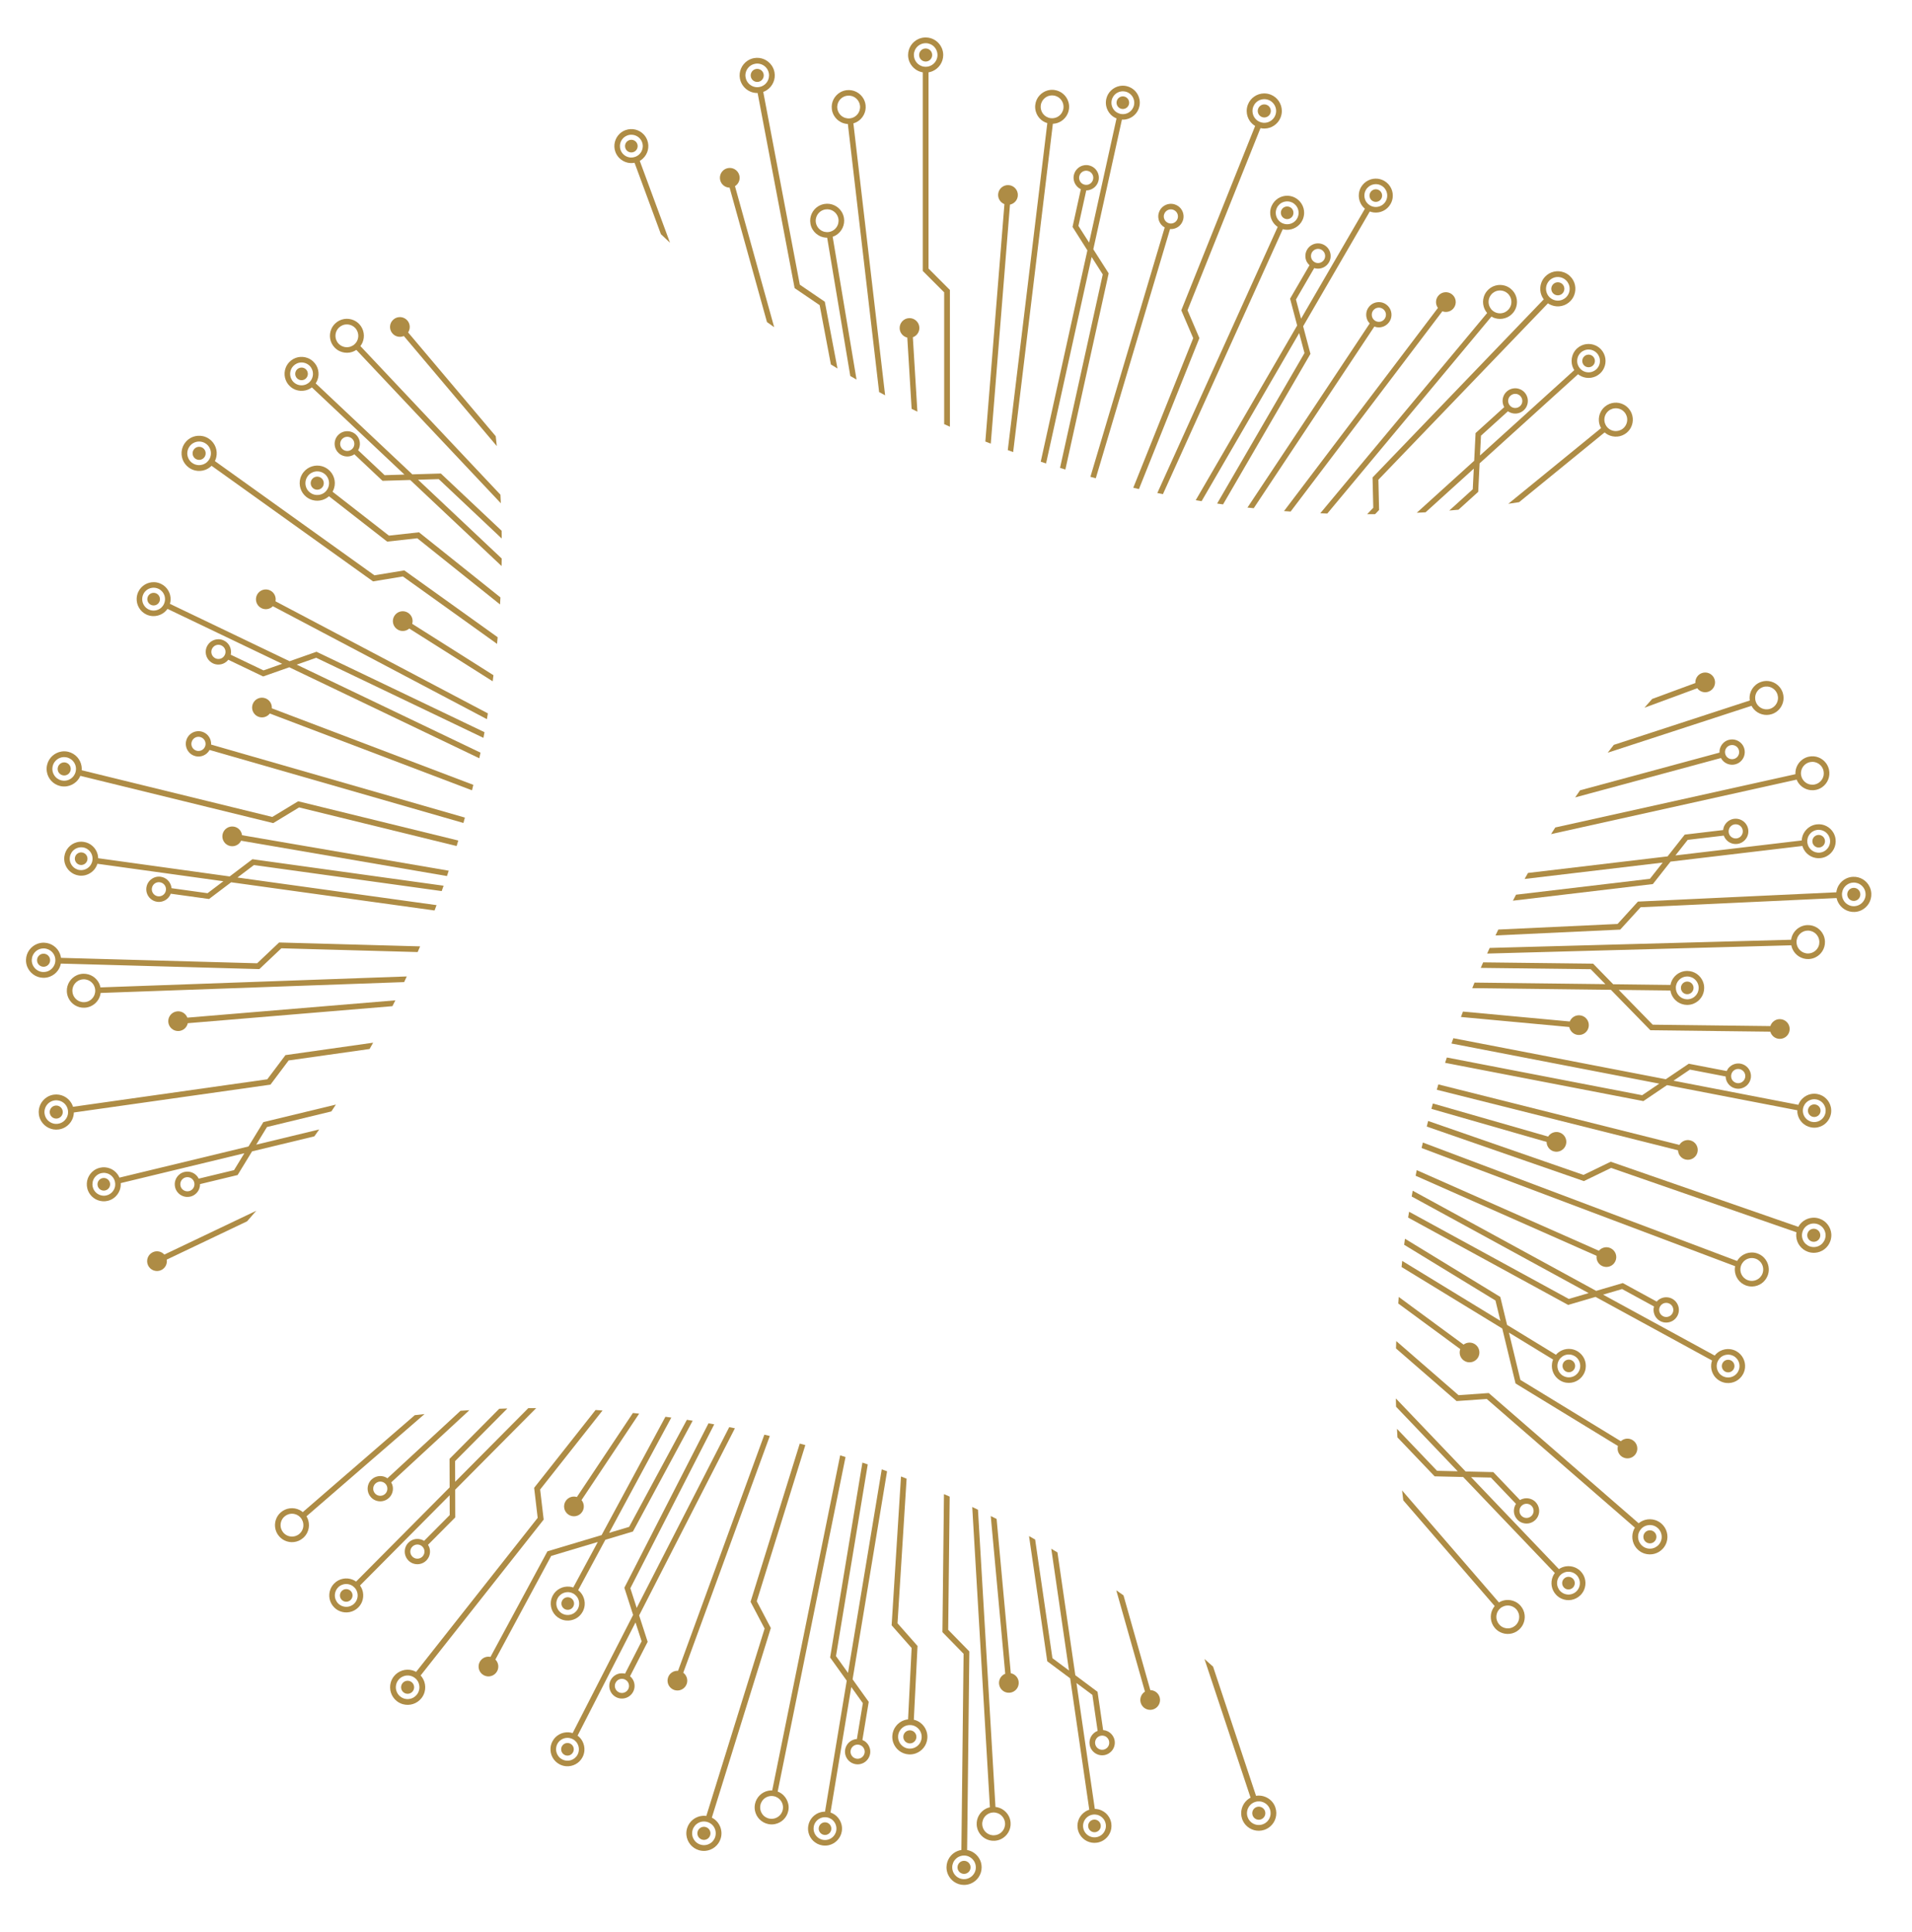 <svg xmlns="http://www.w3.org/2000/svg" xmlns:xlink="http://www.w3.org/1999/xlink" version="1.1" id="Layer_1" x="0px" y="0px" viewBox="0 0 746.66 754.56" style="enable-background:new 0 0 746.66 754.56;" xml:space="preserve">
<style type="text/css">
	.st0{fill:#AE8C45;}
</style>
<g>
	<path class="st0" d="M406.51,46.72c0.7,0.61,1.55,1.08,2.48,1.35l-15.44,127.69c0.7,0.26,1.4,0.52,2.1,0.78l15.51-128.21   c0.53-0.02,1.04-0.11,1.54-0.24c1.25-0.36,2.35-1.07,3.18-2.04c0.84-0.96,1.41-2.18,1.58-3.54c0.11-0.91,0.03-1.8-0.21-2.63   c-0.36-1.25-1.07-2.36-2.04-3.19c-0.96-0.84-2.19-1.4-3.54-1.57c-0.91-0.11-1.8-0.03-2.63,0.21c-1.24,0.36-2.35,1.07-3.18,2.03   c-0.84,0.96-1.41,2.18-1.57,3.55c-0.12,0.9-0.03,1.8,0.21,2.63C404.84,44.79,405.55,45.89,406.51,46.72z M406.43,41.18   c0.07-0.62,0.27-1.18,0.56-1.68c0.43-0.75,1.08-1.36,1.84-1.76c0.76-0.39,1.65-0.57,2.57-0.45c0.61,0.07,1.18,0.27,1.68,0.55   c0.75,0.43,1.36,1.08,1.75,1.84c0.39,0.76,0.57,1.65,0.46,2.57c-0.07,0.61-0.27,1.18-0.56,1.68c-0.43,0.75-1.07,1.37-1.84,1.76   c-0.76,0.39-1.65,0.57-2.56,0.46c-0.62-0.07-1.18-0.27-1.69-0.56c-0.75-0.43-1.36-1.07-1.75-1.84   C406.5,42.97,406.32,42.1,406.43,41.18z"/>
	<path class="st0" d="M440.89,40.63c0.29-1.33-0.55-2.65-1.88-2.94c-1.33-0.29-2.64,0.55-2.93,1.88c-0.29,1.33,0.54,2.65,1.87,2.94   S440.6,41.96,440.89,40.63z"/>
	<path class="st0" d="M501.64,85.34c0.31,0.14,0.63,0.21,0.95,0.22c0.96,0.02,1.89-0.52,2.31-1.45c0.35-0.77,0.26-1.63-0.15-2.31   c-0.25-0.4-0.62-0.74-1.08-0.95c-0.16-0.07-0.31-0.12-0.47-0.16c-0.16-0.04-0.32-0.06-0.48-0.06s-0.32,0.01-0.48,0.03   c-0.16,0.03-0.31,0.07-0.46,0.12c-0.59,0.22-1.1,0.67-1.38,1.29C499.85,83.32,500.4,84.78,501.64,85.34z"/>
	<path class="st0" d="M489.6,198.45l47.1-70.93c0.27,0.1,0.56,0.19,0.84,0.24c0.95,0.18,1.92,0.07,2.8-0.29   c0.88-0.36,1.66-0.99,2.23-1.83c0.38-0.57,0.63-1.19,0.74-1.82c0.18-0.95,0.07-1.92-0.29-2.8c-0.36-0.88-0.99-1.66-1.84-2.23   c-0.56-0.37-1.18-0.62-1.81-0.74c-0.95-0.18-1.92-0.07-2.8,0.29c-0.88,0.36-1.67,0.98-2.23,1.84c-0.38,0.56-0.62,1.18-0.74,1.81   c-0.18,0.95-0.07,1.92,0.29,2.8c0.22,0.56,0.56,1.07,0.99,1.53l-47.73,71.88C487.97,198.28,488.78,198.36,489.6,198.45z    M536.15,121.37c0.21-0.32,0.48-0.58,0.78-0.78c0.45-0.3,0.98-0.46,1.51-0.46c0.54,0,1.07,0.15,1.55,0.47   c0.32,0.21,0.58,0.47,0.78,0.78c0.3,0.44,0.46,0.97,0.46,1.51c0,0.53-0.15,1.07-0.47,1.55c-0.21,0.32-0.47,0.58-0.77,0.77   c-0.44,0.3-0.97,0.46-1.51,0.46c-0.53,0-1.07-0.14-1.55-0.46c-0.32-0.21-0.58-0.48-0.77-0.77c-0.3-0.45-0.46-0.98-0.46-1.51   C535.69,122.38,535.83,121.85,536.15,121.37z"/>
	<path class="st0" d="M453.43,87.66c0.38,0.47,0.85,0.86,1.4,1.17l-29.01,97.36c0.7,0.19,1.4,0.38,2.1,0.57l29-97.31   c0.29,0.02,0.59,0.01,0.88-0.02c0.96-0.1,1.86-0.49,2.6-1.09c0.73-0.6,1.3-1.43,1.59-2.4c0.2-0.66,0.25-1.32,0.18-1.95   c-0.1-0.96-0.49-1.86-1.09-2.6c-0.6-0.73-1.43-1.3-2.41-1.6c-0.65-0.19-1.31-0.25-1.95-0.18c-0.96,0.1-1.86,0.49-2.6,1.09   c-0.73,0.6-1.31,1.43-1.59,2.41c-0.2,0.65-0.25,1.31-0.18,1.95C452.44,86.02,452.83,86.92,453.43,87.66z M454.59,83.73   c0.11-0.37,0.29-0.69,0.52-0.97c0.34-0.41,0.8-0.72,1.31-0.88c0.51-0.16,1.06-0.17,1.61-0.01c0.37,0.11,0.69,0.28,0.97,0.52   c0.42,0.34,0.72,0.8,0.88,1.31c0.16,0.51,0.17,1.06,0.01,1.61c-0.11,0.36-0.28,0.69-0.51,0.96c-0.34,0.42-0.8,0.72-1.31,0.88   c-0.51,0.16-1.06,0.18-1.62,0.01c-0.36-0.11-0.69-0.29-0.96-0.51c-0.41-0.34-0.72-0.8-0.88-1.31   C454.44,84.83,454.42,84.28,454.59,83.73z"/>
	<path class="st0" d="M392.24,79.72l-7.45,92.69c0.7,0.28,1.41,0.55,2.12,0.83l7.5-93.34c1.63-0.34,2.92-1.71,3.06-3.45   c0.18-2.12-1.4-3.98-3.52-4.16c-2.12-0.18-3.98,1.4-4.16,3.52C389.65,77.55,390.69,79.12,392.24,79.72z"/>
	<path class="st0" d="M626.92,384.3l-51.1-0.61c-0.3,0.72-0.6,1.44-0.89,2.17l54.14,0.65l15.42,15.79l46.84,0.56   c0.45,1.6,1.91,2.79,3.66,2.81c2.13,0.03,3.88-1.68,3.9-3.81c0.03-2.13-1.68-3.87-3.81-3.9c-1.75-0.02-3.24,1.13-3.73,2.72   l-45.95-0.55l-13.27-13.59l20.19,0.24c0.08,0.52,0.22,1.03,0.41,1.5c0.49,1.2,1.32,2.22,2.37,2.95c1.05,0.72,2.32,1.16,3.69,1.18   c0.91,0.01,1.79-0.16,2.59-0.49c1.19-0.49,2.22-1.32,2.94-2.36c0.73-1.05,1.17-2.33,1.18-3.7c0.02-0.91-0.16-1.79-0.49-2.59   c-0.49-1.2-1.32-2.22-2.36-2.95c-1.05-0.72-2.32-1.16-3.7-1.18c-0.91-0.01-1.78,0.17-2.59,0.49c-1.2,0.49-2.22,1.32-2.94,2.37   c-0.53,0.77-0.91,1.65-1.07,2.61l-22.37-0.27l-7.85-8.04l-42.94-0.51c-0.32,0.72-0.63,1.44-0.94,2.16l42.95,0.51L626.92,384.3z    M654.8,383.98c0.35-0.8,0.92-1.47,1.64-1.95c0.72-0.47,1.57-0.74,2.5-0.73c0.62,0.01,1.2,0.14,1.74,0.37   c0.79,0.34,1.47,0.92,1.94,1.64c0.47,0.72,0.75,1.57,0.74,2.5c-0.01,0.62-0.14,1.2-0.37,1.73c-0.35,0.8-0.93,1.47-1.64,1.95   c-0.72,0.47-1.57,0.74-2.5,0.73c-0.62-0.01-1.2-0.14-1.73-0.37c-0.8-0.35-1.47-0.93-1.94-1.64c-0.47-0.72-0.75-1.57-0.74-2.5   C654.43,385.1,654.57,384.52,654.8,383.98z"/>
	<path class="st0" d="M511.37,103.58l-7.58,13.05l2.77,10.47l-39.62,68.23c0.77,0.13,1.53,0.25,2.3,0.37l38.11-65.63l2.07,7.8   l-34.12,58.76c0.77,0.11,1.55,0.22,2.32,0.33l34.13-58.78l-2.86-10.77l26.03-44.83c0.5,0.19,1,0.31,1.51,0.38   c1.28,0.16,2.58-0.05,3.73-0.61c1.15-0.55,2.16-1.46,2.84-2.64c0.46-0.79,0.74-1.64,0.85-2.49c0.17-1.28-0.05-2.58-0.61-3.73   c-0.56-1.15-1.45-2.15-2.64-2.84c-0.79-0.46-1.64-0.73-2.5-0.85c-1.29-0.16-2.58,0.05-3.73,0.62c-1.15,0.55-2.16,1.45-2.85,2.63   c-0.46,0.79-0.73,1.64-0.85,2.5c-0.16,1.29,0.06,2.58,0.61,3.73c0.41,0.84,1,1.61,1.74,2.22l-24.94,42.95l-1.99-7.49l7.13-12.28   c0.28,0.09,0.57,0.16,0.85,0.19c0.96,0.12,1.92-0.04,2.78-0.45c0.85-0.41,1.6-1.08,2.12-1.97c0.34-0.59,0.55-1.22,0.63-1.85   c0.12-0.96-0.04-1.92-0.45-2.78c-0.41-0.86-1.08-1.61-1.97-2.12c-0.59-0.34-1.22-0.54-1.86-0.63c-0.96-0.12-1.92,0.04-2.77,0.46   c-0.86,0.41-1.61,1.08-2.12,1.96c-0.34,0.59-0.55,1.23-0.63,1.86c-0.12,0.95,0.04,1.92,0.45,2.78   C510.54,102.65,510.91,103.15,511.37,103.58z M532.82,76.67c-0.06-0.86,0.12-1.74,0.59-2.54c0.31-0.53,0.71-0.97,1.18-1.32   c0.69-0.52,1.52-0.83,2.39-0.89c0.86-0.06,1.74,0.13,2.53,0.59c0.54,0.31,0.98,0.71,1.33,1.18c0.52,0.69,0.83,1.52,0.88,2.38   c0.06,0.86-0.12,1.74-0.59,2.54c-0.31,0.53-0.72,0.98-1.18,1.32c-0.69,0.52-1.53,0.83-2.39,0.89c-0.86,0.06-1.74-0.13-2.54-0.6   c-0.53-0.31-0.98-0.71-1.33-1.17C533.18,78.36,532.88,77.53,532.82,76.67z M512.33,98.56c0.19-0.33,0.44-0.6,0.73-0.82   c0.43-0.32,0.95-0.51,1.48-0.55c0.54-0.03,1.08,0.08,1.57,0.37c0.33,0.19,0.6,0.44,0.82,0.73c0.32,0.43,0.51,0.95,0.55,1.48   c0.03,0.54-0.08,1.07-0.37,1.57c-0.19,0.33-0.44,0.61-0.73,0.82c-0.43,0.32-0.95,0.51-1.48,0.55c-0.53,0.04-1.07-0.08-1.57-0.37   c-0.33-0.19-0.61-0.44-0.82-0.73c-0.33-0.42-0.51-0.94-0.55-1.48C511.93,99.61,512.04,99.06,512.33,98.56z"/>
	<path class="st0" d="M536.03,78.5c1.18,0.68,2.69,0.28,3.37-0.89c0.68-1.18,0.28-2.69-0.89-3.37c-1.18-0.68-2.68-0.28-3.37,0.9   C534.46,76.31,534.85,77.82,536.03,78.5z"/>
	<path class="st0" d="M492.77,45.69c1.31,0.52,2.79-0.11,3.32-1.42c0.52-1.31-0.11-2.79-1.42-3.32c-1.31-0.52-2.79,0.11-3.32,1.42   C490.83,43.68,491.46,45.17,492.77,45.69z"/>
	<path class="st0" d="M424.64,97.76l-18.22,82.52c0.69,0.23,1.38,0.46,2.08,0.69l17.8-80.61l4.34,6.8l-16.68,75.54   c0.7,0.22,1.39,0.44,2.08,0.65l16.91-76.61l-6-9.4l11.17-50.62c0.53,0.03,1.05,0,1.56-0.1c1.27-0.23,2.44-0.84,3.36-1.71   c0.93-0.88,1.62-2.04,1.91-3.38c0.2-0.89,0.21-1.79,0.05-2.63c-0.23-1.27-0.84-2.44-1.71-3.37c-0.88-0.92-2.04-1.61-3.38-1.91   c-0.89-0.2-1.79-0.2-2.63-0.05c-1.27,0.24-2.44,0.84-3.36,1.72c-0.93,0.88-1.62,2.04-1.91,3.37c-0.2,0.89-0.2,1.79-0.05,2.63   c0.24,1.27,0.84,2.44,1.72,3.37c0.64,0.68,1.44,1.23,2.34,1.58l-10.71,48.5l-4.17-6.53l3.06-13.86c0.29,0,0.59-0.02,0.87-0.08   c0.95-0.18,1.82-0.63,2.51-1.28c0.69-0.65,1.2-1.52,1.42-2.52c0.15-0.66,0.15-1.33,0.04-1.96c-0.18-0.95-0.63-1.82-1.28-2.51   c-0.65-0.69-1.52-1.2-2.52-1.42c-0.66-0.15-1.33-0.15-1.96-0.03c-0.95,0.17-1.82,0.62-2.5,1.28c-0.69,0.65-1.2,1.52-1.42,2.51   c-0.15,0.67-0.15,1.33-0.03,1.96c0.17,0.95,0.62,1.82,1.28,2.51c0.41,0.44,0.91,0.8,1.48,1.06l-3.25,14.74L424.64,97.76z    M435.9,43.75c-0.71-0.5-1.25-1.21-1.56-2c-0.32-0.8-0.41-1.69-0.21-2.6c0.13-0.6,0.38-1.14,0.72-1.62c0.5-0.71,1.2-1.26,2.01-1.57   c0.8-0.32,1.69-0.4,2.59-0.2c0.61,0.13,1.15,0.38,1.62,0.72c0.7,0.5,1.25,1.2,1.56,2c0.32,0.81,0.41,1.69,0.21,2.6   c-0.13,0.6-0.39,1.15-0.72,1.62c-0.5,0.71-1.21,1.25-2.01,1.57c-0.8,0.32-1.69,0.4-2.6,0.2C436.92,44.32,436.37,44.08,435.9,43.75z    M421.6,70.44c-0.2-0.49-0.25-1.05-0.13-1.61c0.08-0.37,0.24-0.71,0.44-1c0.31-0.44,0.75-0.78,1.24-0.98   c0.5-0.19,1.05-0.25,1.61-0.13c0.38,0.08,0.71,0.24,1.01,0.44c0.44,0.31,0.78,0.75,0.98,1.24c0.19,0.5,0.25,1.05,0.12,1.61   c-0.08,0.38-0.23,0.71-0.44,1.01c-0.31,0.44-0.75,0.78-1.24,0.98c-0.49,0.2-1.05,0.25-1.61,0.12c-0.38-0.08-0.71-0.23-1.01-0.44   C422.13,71.38,421.8,70.94,421.6,70.44z"/>
	<path class="st0" d="M646.29,513.79c0.44,0.84,1.13,1.57,2.02,2.06c0.59,0.32,1.23,0.52,1.87,0.58c0.96,0.09,1.92-0.09,2.77-0.53   c0.85-0.43,1.58-1.12,2.07-2.02c0.32-0.59,0.51-1.23,0.58-1.88c0.1-0.96-0.09-1.92-0.53-2.76c-0.43-0.85-1.12-1.58-2.02-2.07   c-0.6-0.33-1.24-0.51-1.88-0.58c-0.96-0.1-1.92,0.09-2.77,0.53c-0.53,0.27-1.02,0.65-1.43,1.13l-13.25-7.23l-10.39,3.05   l-71.65-39.11c-0.14,0.75-0.27,1.51-0.4,2.26l69.1,37.72l-7.74,2.28l-62.38-34.05c-0.12,0.76-0.25,1.52-0.37,2.28l62.5,34.11   l10.69-3.14l45.5,24.84c-0.17,0.5-0.29,1.01-0.34,1.52c-0.13,1.28,0.12,2.58,0.71,3.71c0.58,1.14,1.51,2.12,2.72,2.77   c0.8,0.44,1.66,0.7,2.52,0.78c1.29,0.13,2.58-0.12,3.71-0.71c1.13-0.59,2.11-1.51,2.77-2.72c0.44-0.8,0.69-1.66,0.78-2.52   c0.13-1.29-0.12-2.58-0.72-3.71c-0.58-1.14-1.51-2.12-2.71-2.78c-0.8-0.44-1.66-0.69-2.52-0.78c-1.29-0.13-2.58,0.13-3.72,0.71   c-0.83,0.43-1.58,1.04-2.17,1.8l-43.59-23.79l7.43-2.18l12.46,6.8c-0.08,0.28-0.14,0.57-0.17,0.86   C645.67,511.98,645.86,512.94,646.29,513.79z M648.26,510.19c0.19-0.34,0.42-0.62,0.71-0.84c0.42-0.34,0.93-0.54,1.46-0.58   c0.53-0.05,1.08,0.05,1.58,0.32c0.33,0.18,0.62,0.43,0.84,0.7c0.33,0.42,0.54,0.94,0.59,1.46c0.05,0.54-0.05,1.08-0.32,1.58   c-0.19,0.34-0.43,0.62-0.71,0.84c-0.42,0.33-0.94,0.54-1.46,0.59c-0.54,0.05-1.07-0.05-1.58-0.33c-0.34-0.19-0.62-0.42-0.84-0.71   c-0.33-0.42-0.54-0.94-0.59-1.46C647.88,511.24,647.98,510.69,648.26,510.19z M670.94,531.29c0.3-0.54,0.68-0.99,1.13-1.36   c0.68-0.54,1.51-0.86,2.36-0.94c0.86-0.08,1.74,0.08,2.56,0.52c0.54,0.3,0.99,0.69,1.35,1.14c0.54,0.68,0.87,1.5,0.95,2.36   c0.08,0.86-0.08,1.74-0.53,2.55c-0.3,0.55-0.68,1-1.14,1.36c-0.67,0.54-1.5,0.87-2.35,0.95c-0.86,0.08-1.74-0.08-2.56-0.52   c-0.54-0.3-1-0.69-1.35-1.14c-0.54-0.68-0.87-1.51-0.95-2.36C670.33,532.99,670.5,532.1,670.94,531.29z"/>
	<path class="st0" d="M490.15,49.19l-28.84,71.99l4.65,10.87l-23.4,58.41c0.74,0.17,1.47,0.35,2.21,0.52l23.61-58.96l-4.64-10.86   l28.49-71.12c0.54,0.12,1.07,0.17,1.61,0.16c1.34-0.02,2.63-0.44,3.72-1.18c1.1-0.74,2-1.81,2.52-3.13   c0.35-0.88,0.51-1.79,0.49-2.68c-0.03-1.34-0.45-2.63-1.19-3.73c-0.74-1.09-1.81-1.99-3.12-2.51c-0.88-0.35-1.79-0.51-2.68-0.49   c-1.34,0.03-2.63,0.44-3.73,1.19c-1.1,0.74-1.99,1.81-2.51,3.12c-0.35,0.88-0.51,1.79-0.49,2.68c0.02,1.34,0.44,2.63,1.18,3.73   C488.58,47.98,489.29,48.67,490.15,49.19z M489.44,41.61c0.24-0.59,0.58-1.11,1-1.53c0.63-0.64,1.44-1.08,2.31-1.26   s1.8-0.13,2.69,0.23c0.59,0.24,1.11,0.58,1.53,1.01c0.64,0.63,1.08,1.44,1.27,2.3c0.19,0.88,0.13,1.8-0.23,2.69   c-0.24,0.59-0.59,1.11-1.01,1.53c-0.63,0.64-1.44,1.08-2.3,1.27c-0.88,0.19-1.8,0.13-2.69-0.23c-0.6-0.24-1.11-0.58-1.53-1   c-0.64-0.63-1.08-1.44-1.26-2.31C489.02,43.43,489.08,42.5,489.44,41.61z"/>
	<path class="st0" d="M658.85,388.23c1.36,0.02,2.48-1.08,2.5-2.44c0.02-1.36-1.07-2.48-2.44-2.5c-1.36-0.02-2.47,1.08-2.49,2.44   C656.41,387.1,657.5,388.22,658.85,388.23z"/>
	<path class="st0" d="M605.71,325.71l95.9-21.28c0.19,0.49,0.45,0.95,0.74,1.37c0.75,1.05,1.79,1.86,2.98,2.32   c1.19,0.47,2.53,0.61,3.87,0.31c0.89-0.2,1.71-0.57,2.41-1.07c1.05-0.75,1.87-1.79,2.33-2.98c0.47-1.19,0.6-2.53,0.3-3.86   c-0.2-0.89-0.57-1.71-1.07-2.41c-0.75-1.05-1.79-1.86-2.97-2.33c-1.19-0.47-2.53-0.61-3.87-0.3c-0.89,0.19-1.71,0.57-2.41,1.07   c-1.06,0.75-1.86,1.79-2.33,2.97c-0.34,0.87-0.51,1.82-0.45,2.79l-93.78,20.81C606.81,323.98,606.25,324.84,605.71,325.71z    M703.37,301.15c0.16-0.85,0.56-1.64,1.15-2.26c0.6-0.63,1.36-1.09,2.27-1.29c0.61-0.13,1.21-0.14,1.77-0.03   c0.85,0.16,1.65,0.57,2.27,1.16s1.08,1.36,1.28,2.27c0.13,0.6,0.14,1.2,0.04,1.77c-0.16,0.85-0.57,1.64-1.16,2.26   c-0.59,0.62-1.36,1.09-2.27,1.29c-0.6,0.13-1.2,0.13-1.77,0.03c-0.85-0.16-1.64-0.56-2.27-1.16c-0.62-0.59-1.08-1.36-1.28-2.26   C703.26,302.32,703.26,301.72,703.37,301.15z"/>
	<path class="st0" d="M673.68,535.59c1.2,0.65,2.69,0.21,3.35-0.98c0.65-1.2,0.21-2.69-0.99-3.34c-1.2-0.65-2.69-0.22-3.34,0.98   C672.04,533.44,672.48,534.94,673.68,535.59z"/>
	<path class="st0" d="M496.61,80.36c-0.38,0.83-0.57,1.71-0.59,2.57c-0.03,1.29,0.31,2.56,0.98,3.64c0.49,0.79,1.15,1.5,1.96,2.03   l-47.01,103.92c0.73,0.15,1.46,0.29,2.19,0.44l46.8-103.46c0.51,0.14,1.03,0.21,1.54,0.23c1.3,0.03,2.56-0.32,3.65-0.99   c1.08-0.67,2-1.66,2.56-2.92c0.37-0.83,0.56-1.7,0.59-2.57c0.03-1.3-0.31-2.56-0.99-3.65c-0.67-1.09-1.66-2-2.91-2.57   c-0.83-0.38-1.71-0.56-2.57-0.59c-1.3-0.03-2.56,0.32-3.65,0.99C498.09,78.11,497.18,79.11,496.61,80.36z M501.91,78.7   c0.85-0.15,1.74-0.05,2.59,0.33c0.56,0.25,1.04,0.61,1.44,1.04c0.59,0.64,0.98,1.43,1.12,2.29c0.15,0.85,0.05,1.74-0.33,2.58   c-0.26,0.57-0.61,1.05-1.04,1.44c-0.63,0.59-1.43,0.97-2.28,1.12c-0.85,0.14-1.74,0.05-2.59-0.33c-0.56-0.25-1.05-0.61-1.44-1.04   c-0.59-0.64-0.98-1.43-1.12-2.29c-0.15-0.85-0.05-1.74,0.34-2.59c0.25-0.56,0.61-1.04,1.03-1.44   C500.26,79.23,501.06,78.84,501.91,78.7z"/>
	<path class="st0" d="M605.96,619.31c0.21,1.26,0.8,2.48,1.75,3.47c0.63,0.66,1.37,1.17,2.16,1.51c1.19,0.52,2.49,0.67,3.75,0.46   c1.26-0.22,2.47-0.8,3.47-1.75c0.66-0.63,1.16-1.37,1.51-2.16c0.51-1.19,0.67-2.49,0.45-3.75c-0.21-1.26-0.79-2.48-1.74-3.47   c-0.63-0.66-1.37-1.16-2.16-1.51c-1.19-0.51-2.5-0.66-3.76-0.45c-0.92,0.16-1.82,0.51-2.62,1.06l-34.3-35.92l7.74,0.18l9.81,10.27   c-0.16,0.24-0.31,0.5-0.42,0.77c-0.38,0.89-0.49,1.86-0.34,2.8c0.16,0.93,0.6,1.84,1.3,2.58c0.47,0.49,1.02,0.87,1.6,1.12   c0.89,0.38,1.86,0.49,2.8,0.34c0.94-0.16,1.84-0.59,2.58-1.3c0.49-0.47,0.86-1.02,1.12-1.61c0.38-0.88,0.5-1.85,0.33-2.79   c-0.16-0.94-0.59-1.84-1.29-2.58c-0.47-0.5-1.02-0.87-1.61-1.12c-0.88-0.38-1.85-0.5-2.8-0.34c-0.59,0.1-1.17,0.31-1.71,0.64   l-10.42-10.92l-10.82-0.25l-27.24-28.52c0.02,1.08,0.05,2.16,0.08,3.24l24.08,25.21l-8.07-0.19l-15.65-16.39   c0.06,1.11,0.11,2.22,0.18,3.34l14.52,15.21l11.14,0.26l35.8,37.49c-0.32,0.42-0.58,0.87-0.78,1.35   C605.9,616.75,605.75,618.06,605.96,619.31z M608.15,617.24c0.18-0.84,0.61-1.63,1.28-2.27c0.45-0.43,0.95-0.74,1.49-0.95   c0.81-0.31,1.7-0.36,2.54-0.18c0.84,0.18,1.64,0.6,2.28,1.27c0.43,0.45,0.74,0.96,0.94,1.5c0.31,0.81,0.37,1.7,0.19,2.54   c-0.18,0.84-0.61,1.63-1.27,2.27c-0.45,0.43-0.96,0.74-1.5,0.95c-0.8,0.31-1.69,0.37-2.53,0.19c-0.84-0.19-1.64-0.6-2.28-1.27   c-0.43-0.45-0.74-0.96-0.94-1.5C608.03,618.97,607.96,618.08,608.15,617.24z M593.43,589.38c0.11-0.52,0.38-1.01,0.79-1.41   c0.28-0.27,0.59-0.46,0.93-0.59c0.5-0.19,1.05-0.23,1.57-0.11c0.52,0.11,1.01,0.37,1.41,0.79c0.26,0.27,0.46,0.6,0.58,0.92   c0.19,0.5,0.23,1.06,0.12,1.58c-0.12,0.52-0.37,1.01-0.79,1.41c-0.28,0.27-0.6,0.46-0.93,0.59c-0.5,0.19-1.06,0.23-1.57,0.12   c-0.52-0.12-1.01-0.38-1.41-0.79c-0.27-0.28-0.46-0.59-0.59-0.93C593.36,590.45,593.32,589.9,593.43,589.38z"/>
	<path class="st0" d="M658.19,452.77c2.06,0.52,4.16-0.72,4.68-2.79c0.52-2.06-0.72-4.16-2.79-4.68c-1.7-0.43-3.41,0.34-4.26,1.77   l-94.13-23.62c-0.21,0.69-0.41,1.39-0.61,2.09l94.21,23.64C655.35,450.85,656.49,452.34,658.19,452.77z"/>
	<path class="st0" d="M708.02,436.13c1.34,0.26,2.63-0.62,2.89-1.95c0.26-1.34-0.62-2.63-1.96-2.88c-1.34-0.26-2.63,0.61-2.89,1.95   C705.81,434.58,706.69,435.87,708.02,436.13z"/>
	<path class="st0" d="M710.51,330.94c1.35-0.16,2.32-1.39,2.16-2.74s-1.39-2.31-2.74-2.15c-1.35,0.16-2.32,1.38-2.16,2.73   C707.93,330.13,709.16,331.1,710.51,330.94z"/>
	<path class="st0" d="M606.75,449.59c2.05,0.59,4.18-0.6,4.77-2.64c0.59-2.05-0.6-4.18-2.64-4.77c-1.68-0.48-3.42,0.23-4.32,1.64   l-45.01-12.92c-0.19,0.7-0.38,1.4-0.57,2.1l44.99,12.91C603.97,447.58,605.07,449.11,606.75,449.59z"/>
	<path class="st0" d="M709.59,362.27c-1.08-0.69-2.37-1.07-3.74-1.03c-0.91,0.02-1.78,0.23-2.57,0.59c-1.18,0.53-2.17,1.4-2.85,2.48   c-0.5,0.79-0.84,1.69-0.97,2.65l-117.72,3.2c-0.34,0.73-0.67,1.47-1,2.2l118.79-3.23c0.1,0.52,0.26,1.02,0.47,1.49   c0.54,1.18,1.41,2.17,2.48,2.85c1.08,0.69,2.37,1.07,3.74,1.04c0.91-0.02,1.78-0.24,2.57-0.59c1.18-0.54,2.17-1.41,2.85-2.48   c0.69-1.08,1.07-2.37,1.03-3.74c-0.02-0.91-0.23-1.78-0.59-2.57C711.54,363.94,710.67,362.95,709.59,362.27z M710.19,369.49   c-0.32,0.81-0.87,1.5-1.57,2c-0.7,0.5-1.54,0.81-2.47,0.83c-0.62,0.02-1.2-0.1-1.74-0.31c-0.81-0.32-1.51-0.86-2.01-1.57   c-0.5-0.7-0.8-1.54-0.83-2.47c-0.02-0.62,0.1-1.21,0.3-1.75c0.32-0.8,0.86-1.5,1.56-2c0.71-0.5,1.54-0.81,2.47-0.83   c0.62-0.02,1.21,0.1,1.74,0.31c0.81,0.32,1.51,0.87,2.01,1.57s0.8,1.54,0.83,2.47C710.5,368.36,710.4,368.95,710.19,369.49z"/>
	<path class="st0" d="M611.36,535.48c1.16,0.71,2.68,0.34,3.39-0.82c0.71-1.16,0.34-2.68-0.82-3.39c-1.16-0.71-2.68-0.34-3.39,0.82   C609.84,533.25,610.21,534.77,611.36,535.48z"/>
	<path class="st0" d="M672.52,296.73c0.59,0.76,1.4,1.32,2.3,1.63c0.9,0.3,1.9,0.36,2.88,0.09c0.66-0.18,1.25-0.48,1.76-0.88   c0.76-0.59,1.32-1.4,1.63-2.3c0.3-0.9,0.36-1.9,0.09-2.89c-0.18-0.65-0.48-1.25-0.87-1.75c-0.59-0.76-1.4-1.32-2.3-1.63   c-0.9-0.3-1.9-0.36-2.89-0.09c-0.66,0.17-1.25,0.48-1.75,0.87c-0.76,0.59-1.32,1.4-1.63,2.3c-0.2,0.57-0.28,1.18-0.26,1.81   l-54.45,14.72c-0.64,0.92-1.27,1.85-1.91,2.77L672.04,296C672.18,296.25,672.34,296.5,672.52,296.73z M673.66,293.32   c0.07-0.53,0.3-1.04,0.65-1.44c0.35-0.4,0.81-0.71,1.37-0.86c0.37-0.1,0.74-0.12,1.1-0.07c0.53,0.07,1.04,0.3,1.44,0.65   c0.4,0.35,0.7,0.81,0.85,1.37c0.1,0.37,0.12,0.74,0.07,1.1c-0.07,0.53-0.3,1.03-0.65,1.44c-0.35,0.4-0.81,0.7-1.37,0.85   c-0.37,0.1-0.74,0.12-1.09,0.07c-0.53-0.07-1.04-0.3-1.44-0.65c-0.4-0.35-0.71-0.81-0.86-1.37   C673.64,294.04,673.62,293.66,673.66,293.32z"/>
	<path class="st0" d="M571.59,531.23c1.71,1.26,4.13,0.89,5.39-0.82s0.89-4.13-0.82-5.39c-1.41-1.04-3.29-0.97-4.62,0.04   l-25.32-18.62c-0.07,0.86-0.12,1.71-0.18,2.57l24.21,17.8C569.68,528.38,570.18,530.2,571.59,531.23z"/>
	<path class="st0" d="M616.25,404.14c2.12,0.2,4-1.36,4.19-3.48s-1.36-4-3.48-4.19c-1.74-0.16-3.32,0.86-3.94,2.41l-41.72-3.87   c-0.27,0.7-0.52,1.41-0.78,2.11l42.3,3.92C613.14,402.68,614.5,403.98,616.25,404.14z"/>
	<path class="st0" d="M694.87,268.19c-0.84-0.97-1.96-1.68-3.18-2.03c-1.23-0.36-2.58-0.36-3.88,0.08c-0.87,0.28-1.64,0.73-2.29,1.3   c-0.98,0.85-1.68,1.96-2.03,3.18c-0.26,0.9-0.33,1.86-0.18,2.82l-53.1,17.32c-0.8,1.01-1.59,2.04-2.37,3.06l56.15-18.31   c0.24,0.47,0.54,0.9,0.87,1.29c0.85,0.98,1.97,1.68,3.19,2.02c1.23,0.36,2.58,0.36,3.88-0.07c0.87-0.28,1.64-0.74,2.29-1.3   c0.98-0.85,1.68-1.97,2.03-3.19c0.36-1.23,0.35-2.57-0.07-3.88C695.89,269.62,695.44,268.84,694.87,268.19z M693.38,275.28   c-0.53,0.68-1.25,1.21-2.13,1.5c-0.59,0.19-1.18,0.25-1.76,0.2c-0.87-0.07-1.69-0.4-2.37-0.93c-0.68-0.53-1.21-1.25-1.49-2.13   c-0.19-0.59-0.25-1.19-0.21-1.77c0.08-0.86,0.4-1.68,0.93-2.36c0.53-0.68,1.25-1.21,2.13-1.5c0.59-0.19,1.19-0.25,1.76-0.2   c0.87,0.07,1.69,0.4,2.37,0.93c0.68,0.53,1.21,1.25,1.5,2.14c0.19,0.59,0.26,1.18,0.21,1.76   C694.24,273.78,693.91,274.61,693.38,275.28z"/>
	<path class="st0" d="M582.85,628.46c-0.57,1.16-0.78,2.46-0.63,3.73c0.15,1.27,0.67,2.51,1.56,3.55c0.6,0.69,1.31,1.23,2.08,1.61   c1.16,0.57,2.47,0.79,3.73,0.64c1.27-0.15,2.51-0.67,3.54-1.57c0.69-0.6,1.23-1.31,1.62-2.09c0.57-1.16,0.79-2.46,0.64-3.72   c-0.15-1.27-0.67-2.51-1.57-3.55c-0.59-0.69-1.31-1.23-2.08-1.61c-1.16-0.57-2.46-0.79-3.72-0.64c-0.93,0.11-1.84,0.42-2.67,0.93   L547.53,582c0.15,1.29,0.31,2.58,0.47,3.87l35.7,41.28C583.36,627.56,583.08,628,582.85,628.46z M584.5,630.22   c0.22-0.83,0.69-1.6,1.39-2.2c0.47-0.41,1-0.69,1.55-0.87c0.82-0.26,1.71-0.28,2.54-0.06c0.83,0.23,1.6,0.68,2.21,1.39   c0.41,0.47,0.69,1,0.87,1.54c0.27,0.83,0.28,1.72,0.06,2.55c-0.22,0.83-0.69,1.6-1.39,2.21c-0.47,0.4-0.99,0.69-1.54,0.87   c-0.83,0.27-1.71,0.28-2.54,0.06c-0.83-0.22-1.6-0.68-2.21-1.39c-0.4-0.47-0.69-0.99-0.87-1.54   C584.29,631.94,584.27,631.06,584.5,630.22z"/>
	<path class="st0" d="M628.88,487.37c-1.6-0.71-3.42-0.24-4.5,1.03l-71.13-31.47c-0.15,0.73-0.29,1.46-0.43,2.19l70.68,31.27   c-0.22,1.65,0.66,3.32,2.26,4.02c1.95,0.86,4.22-0.02,5.08-1.96C631.71,490.51,630.83,488.23,628.88,487.37z"/>
	<path class="st0" d="M361.48,24.03c1.41,0,2.55-1.14,2.55-2.55c0-1.41-1.14-2.55-2.55-2.55c-1.41,0-2.55,1.14-2.55,2.55   C358.93,22.89,360.07,24.03,361.48,24.03z"/>
	<path class="st0" d="M667.22,270.08c2-0.73,3.03-2.94,2.3-4.94c-0.73-2-2.94-3.03-4.94-2.3c-1.64,0.6-2.63,2.2-2.52,3.87   l-16.87,6.22c-1.01,1.14-2.02,2.28-3.02,3.43l20.63-7.61C663.79,270.1,665.58,270.69,667.22,270.08z"/>
	<path class="st0" d="M702,435.09c0.27,1.26,0.9,2.42,1.8,3.32c0.9,0.91,2.09,1.56,3.43,1.82c0.9,0.17,1.79,0.16,2.63-0.02   c1.27-0.27,2.42-0.9,3.32-1.8c0.9-0.9,1.55-2.08,1.82-3.43c0.17-0.89,0.15-1.79-0.02-2.63c-0.27-1.27-0.9-2.42-1.81-3.32   c-0.9-0.91-2.08-1.56-3.42-1.82c-0.9-0.17-1.79-0.15-2.63,0.02c-1.27,0.27-2.42,0.91-3.32,1.81c-0.66,0.66-1.19,1.47-1.52,2.38   l-48.76-9.42l6.42-4.34l13.94,2.69c0.01,0.29,0.04,0.59,0.1,0.87c0.2,0.94,0.67,1.8,1.34,2.48c0.67,0.67,1.55,1.16,2.56,1.35   c0.67,0.13,1.33,0.12,1.96-0.02c0.94-0.2,1.8-0.67,2.48-1.34c0.67-0.67,1.16-1.55,1.36-2.55c0.13-0.67,0.11-1.33-0.02-1.96   c-0.2-0.94-0.67-1.8-1.35-2.47c-0.67-0.67-1.55-1.16-2.55-1.35c-0.67-0.13-1.34-0.11-1.96,0.02c-0.94,0.2-1.8,0.67-2.48,1.34   c-0.43,0.42-0.77,0.93-1.02,1.51l-14.82-2.86l-8.97,6.06l-82.96-16.02c-0.24,0.69-0.49,1.38-0.73,2.07l81.14,15.67l-6.68,4.52   l-76.27-14.73c-0.23,0.7-0.47,1.39-0.69,2.08l77.44,14.95l9.23-6.24l50.9,9.83C701.84,434.07,701.89,434.59,702,435.09z    M704.11,432.86c0.12-0.61,0.35-1.15,0.67-1.64c0.48-0.72,1.17-1.28,1.96-1.62c0.79-0.34,1.68-0.46,2.59-0.28   c0.61,0.12,1.15,0.35,1.64,0.67c0.72,0.48,1.29,1.17,1.62,1.96c0.34,0.79,0.45,1.68,0.27,2.59c-0.12,0.61-0.35,1.16-0.68,1.64   c-0.48,0.72-1.17,1.28-1.95,1.62c-0.8,0.34-1.68,0.46-2.59,0.28c-0.61-0.12-1.16-0.36-1.64-0.68c-0.72-0.48-1.29-1.17-1.62-1.96   C704.05,434.67,703.94,433.78,704.11,432.86z M676.08,419.66c0.07-0.38,0.21-0.72,0.42-1.02c0.29-0.45,0.72-0.79,1.21-1   c0.49-0.21,1.04-0.28,1.61-0.17c0.37,0.07,0.72,0.22,1.01,0.42c0.45,0.3,0.8,0.73,1.01,1.22c0.21,0.5,0.28,1.04,0.17,1.61   c-0.07,0.38-0.22,0.72-0.42,1.02c-0.3,0.45-0.73,0.8-1.22,1.01c-0.5,0.21-1.04,0.28-1.61,0.17c-0.38-0.07-0.72-0.21-1.02-0.42   c-0.45-0.3-0.8-0.73-1.01-1.22C676.04,420.78,675.98,420.22,676.08,419.66z"/>
	<path class="st0" d="M652.37,336.45l51.48-6.11c0.15,0.51,0.35,0.99,0.61,1.44c0.64,1.12,1.59,2.03,2.73,2.61   c1.13,0.59,2.46,0.85,3.82,0.69c0.91-0.11,1.76-0.39,2.5-0.82c1.13-0.64,2.03-1.59,2.62-2.73c0.58-1.13,0.85-2.46,0.69-3.82   c-0.11-0.9-0.4-1.75-0.82-2.5c-0.65-1.12-1.59-2.03-2.73-2.61c-1.13-0.59-2.46-0.86-3.82-0.69c-0.91,0.11-1.75,0.4-2.5,0.82   c-1.12,0.65-2.03,1.6-2.62,2.73c-0.43,0.83-0.69,1.76-0.73,2.73l-49.32,5.85l4.79-6.08l14.1-1.67c0.09,0.28,0.22,0.55,0.36,0.8   c0.48,0.84,1.19,1.51,2.03,1.95c0.84,0.43,1.83,0.63,2.84,0.51c0.67-0.08,1.3-0.29,1.86-0.61c0.84-0.48,1.51-1.19,1.95-2.03   c0.44-0.84,0.64-1.83,0.52-2.85c-0.08-0.67-0.3-1.3-0.62-1.87c-0.47-0.84-1.18-1.51-2.03-1.94c-0.84-0.44-1.83-0.64-2.84-0.52   c-0.68,0.08-1.31,0.3-1.87,0.62c-0.84,0.47-1.51,1.18-1.95,2.03c-0.28,0.53-0.45,1.13-0.52,1.75l-14.99,1.78l-6.7,8.5l-54.51,6.47   c-0.44,0.78-0.89,1.56-1.33,2.35l53.93-6.4l-4.99,6.34l-52.28,6.2c-0.41,0.77-0.81,1.56-1.22,2.34l54.66-6.49L652.37,336.45z    M705.93,327.25c0.24-0.83,0.73-1.57,1.38-2.14c0.65-0.56,1.46-0.94,2.39-1.05c0.61-0.07,1.21-0.01,1.76,0.15   c0.83,0.24,1.58,0.72,2.14,1.38c0.56,0.65,0.94,1.47,1.05,2.38c0.07,0.62,0.02,1.21-0.15,1.77c-0.24,0.83-0.72,1.57-1.37,2.14   c-0.66,0.56-1.46,0.95-2.39,1.05c-0.61,0.07-1.21,0.01-1.76-0.15c-0.83-0.24-1.58-0.73-2.14-1.38c-0.56-0.65-0.94-1.47-1.05-2.39   C705.72,328.4,705.77,327.81,705.93,327.25z M675.17,323.86c0.14-0.52,0.44-0.97,0.85-1.32c0.4-0.35,0.91-0.59,1.48-0.65   c0.38-0.04,0.75-0.01,1.09,0.09c0.52,0.15,0.98,0.45,1.33,0.85c0.35,0.41,0.59,0.91,0.65,1.48c0.05,0.38,0.01,0.75-0.09,1.1   c-0.15,0.52-0.45,0.98-0.85,1.33c-0.41,0.35-0.91,0.58-1.48,0.65c-0.38,0.05-0.75,0.01-1.1-0.09c-0.52-0.15-0.98-0.45-1.33-0.85   c-0.35-0.4-0.58-0.91-0.65-1.48C675.03,324.57,675.06,324.21,675.17,323.86z"/>
	<path class="st0" d="M602.86,116.89L536,186.45l0.28,11.82l-2.39,2.52c1.04,0,2.08,0,3.11-0.02l1.55-1.63l-0.27-11.81l66.21-68.88   c0.45,0.31,0.93,0.56,1.43,0.74c1.25,0.48,2.61,0.57,3.89,0.29c1.29-0.28,2.53-0.94,3.5-1.97c0.65-0.68,1.14-1.47,1.45-2.31   c0.47-1.26,0.56-2.61,0.29-3.9c-0.28-1.29-0.94-2.52-1.97-3.49c-0.68-0.65-1.47-1.14-2.31-1.45c-1.26-0.47-2.61-0.57-3.9-0.29   c-1.29,0.28-2.52,0.94-3.49,1.97c-0.65,0.68-1.14,1.47-1.45,2.31c-0.48,1.25-0.57,2.61-0.29,3.9   C601.85,115.18,602.25,116.09,602.86,116.89z M603.8,112c0.15-0.88,0.55-1.71,1.21-2.41c0.44-0.46,0.95-0.81,1.5-1.05   c0.82-0.36,1.74-0.46,2.62-0.31s1.71,0.55,2.41,1.21c0.46,0.44,0.81,0.95,1.05,1.5c0.36,0.82,0.47,1.73,0.32,2.61   c-0.15,0.88-0.55,1.71-1.21,2.41c-0.44,0.46-0.96,0.81-1.5,1.05c-0.82,0.36-1.73,0.47-2.61,0.32c-0.88-0.15-1.71-0.55-2.41-1.21   c-0.47-0.45-0.82-0.95-1.05-1.5C603.76,113.79,603.65,112.87,603.8,112z"/>
	<path class="st0" d="M610.2,114.54c0.97-1.02,0.93-2.64-0.08-3.61c-1.02-0.97-2.64-0.93-3.61,0.08c-0.97,1.02-0.94,2.64,0.08,3.61   C607.61,115.59,609.22,115.55,610.2,114.54z"/>
	<path class="st0" d="M580.75,122.22l-65.17,78.21c0.92,0.04,1.83,0.06,2.75,0.1l64.09-76.91c0.45,0.27,0.93,0.48,1.42,0.63   c1.24,0.37,2.56,0.37,3.78,0.02c1.23-0.35,2.37-1.07,3.25-2.12c0.59-0.7,1-1.5,1.25-2.32c0.37-1.24,0.38-2.56,0.02-3.78   c-0.35-1.23-1.07-2.37-2.12-3.24c-0.7-0.59-1.49-1-2.32-1.26c-1.23-0.37-2.55-0.38-3.77-0.02c-1.23,0.35-2.37,1.07-3.25,2.13   c-0.59,0.69-1,1.49-1.25,2.32c-0.38,1.24-0.38,2.55-0.02,3.77C579.66,120.64,580.11,121.49,580.75,122.22z M581.33,117.44   c0.09-0.86,0.41-1.69,1.01-2.41c0.4-0.48,0.87-0.84,1.38-1.11c0.77-0.4,1.65-0.56,2.5-0.47c0.85,0.09,1.69,0.42,2.4,1.01   c0.47,0.39,0.84,0.86,1.11,1.38c0.4,0.77,0.55,1.64,0.47,2.5c-0.09,0.85-0.41,1.69-1.01,2.41c-0.4,0.47-0.87,0.84-1.38,1.11   c-0.77,0.4-1.64,0.56-2.5,0.47c-0.85-0.09-1.69-0.42-2.4-1.01c-0.48-0.4-0.84-0.87-1.11-1.39   C581.41,119.17,581.25,118.3,581.33,117.44z"/>
	<path class="st0" d="M613.79,141.89c0.13,0.92,0.46,1.83,0.99,2.64l-36.82,33.33l0.38-7.73l10.53-9.53   c0.24,0.17,0.49,0.32,0.76,0.44c0.88,0.4,1.84,0.54,2.79,0.41c0.94-0.14,1.86-0.55,2.61-1.23c0.5-0.45,0.89-0.99,1.16-1.57   c0.4-0.88,0.54-1.84,0.41-2.79c-0.13-0.94-0.54-1.86-1.23-2.62c-0.46-0.5-1-0.89-1.58-1.16c-0.87-0.41-1.84-0.55-2.78-0.41   c-0.94,0.13-1.86,0.54-2.61,1.22c-0.51,0.46-0.89,1-1.16,1.58c-0.41,0.87-0.55,1.84-0.41,2.79c0.08,0.59,0.28,1.18,0.59,1.72   l-11.19,10.13l-0.54,10.81l-22.43,20.31c1.15-0.06,2.3-0.11,3.44-0.18l18.83-17.05l-0.4,8.06l-9.17,8.3c1.2-0.1,2.39-0.2,3.59-0.32   l7.71-6.98l0.55-11.13l38.43-34.79c0.42,0.33,0.86,0.6,1.33,0.82c1.17,0.54,2.47,0.73,3.73,0.55c1.27-0.18,2.5-0.73,3.51-1.65   c0.68-0.61,1.2-1.34,1.56-2.12c0.55-1.17,0.73-2.47,0.55-3.74c-0.18-1.26-0.73-2.49-1.65-3.51c-0.61-0.67-1.34-1.2-2.12-1.56   c-1.18-0.54-2.47-0.73-3.74-0.55c-1.27,0.18-2.5,0.73-3.51,1.64c-0.68,0.61-1.2,1.34-1.56,2.12   C613.8,139.32,613.62,140.62,613.79,141.89z M589.03,155.9c0.13-0.52,0.4-1,0.83-1.39c0.28-0.25,0.61-0.44,0.94-0.56   c0.51-0.18,1.06-0.2,1.58-0.08c0.52,0.13,1,0.4,1.39,0.83c0.26,0.29,0.44,0.61,0.56,0.94c0.18,0.51,0.2,1.06,0.08,1.58   c-0.13,0.52-0.4,1-0.83,1.38c-0.29,0.26-0.6,0.45-0.94,0.56c-0.51,0.18-1.06,0.2-1.58,0.08c-0.52-0.13-1-0.4-1.38-0.83   c-0.26-0.29-0.45-0.6-0.56-0.94C588.92,156.97,588.9,156.42,589.03,155.9z M616.03,139.88c0.2-0.83,0.65-1.62,1.33-2.24   c0.46-0.41,0.98-0.71,1.52-0.9c0.82-0.29,1.71-0.33,2.54-0.12c0.83,0.2,1.61,0.65,2.23,1.33c0.42,0.46,0.72,0.98,0.91,1.53   c0.29,0.81,0.32,1.7,0.12,2.53c-0.21,0.84-0.65,1.62-1.33,2.24c-0.46,0.41-0.98,0.71-1.52,0.9c-0.82,0.29-1.71,0.32-2.54,0.12   c-0.83-0.2-1.61-0.65-2.24-1.34c-0.41-0.46-0.71-0.97-0.91-1.52C615.86,141.6,615.83,140.71,616.03,139.88z"/>
	<path class="st0" d="M501.42,199.57c0.86,0.07,1.73,0.12,2.59,0.18l59.25-78.2c1.56,0.6,3.38,0.13,4.44-1.26   c1.29-1.69,0.97-4.11-0.73-5.4c-1.69-1.29-4.11-0.97-5.4,0.73c-1.06,1.39-1.03,3.27-0.04,4.62L501.42,199.57z"/>
	<path class="st0" d="M606.62,536.13c0.53,1.16,1.41,2.18,2.57,2.9c0.78,0.48,1.62,0.78,2.48,0.9c1.27,0.19,2.58,0,3.74-0.53   c1.16-0.53,2.19-1.41,2.9-2.58c0.48-0.78,0.78-1.62,0.9-2.48c0.19-1.28,0-2.58-0.53-3.74c-0.53-1.16-1.41-2.18-2.58-2.9   c-0.78-0.47-1.62-0.77-2.48-0.9c-1.28-0.19-2.58,0-3.74,0.53c-0.85,0.39-1.62,0.95-2.26,1.69l-19.09-11.66l-2.64-10.92   l-37.23-22.73c-0.11,0.79-0.21,1.57-0.32,2.36L584,507.84l1.92,7.94l-38.34-23.41c-0.09,0.8-0.17,1.6-0.25,2.39l39.32,24.01   l5.19,21.46l39.98,24.41c-0.43,1.61,0.22,3.37,1.71,4.28c1.82,1.11,4.19,0.53,5.3-1.28c1.11-1.82,0.53-4.19-1.29-5.3   c-1.49-0.91-3.36-0.69-4.59,0.44l-39.22-23.95l-4.47-18.46l17.24,10.52c-0.2,0.48-0.34,0.99-0.41,1.5   C605.9,533.67,606.09,534.97,606.62,536.13z M608.84,531.05c0.32-0.53,0.74-0.96,1.2-1.3c0.71-0.51,1.54-0.8,2.41-0.83   c0.86-0.04,1.73,0.17,2.52,0.65c0.53,0.32,0.97,0.73,1.3,1.21c0.5,0.7,0.79,1.54,0.83,2.4c0.04,0.86-0.16,1.74-0.65,2.53   c-0.32,0.53-0.74,0.96-1.2,1.3c-0.71,0.51-1.55,0.79-2.41,0.83s-1.73-0.17-2.52-0.65c-0.53-0.32-0.96-0.73-1.3-1.2   c-0.51-0.71-0.79-1.55-0.83-2.4S608.36,531.84,608.84,531.05z"/>
	<path class="st0" d="M614.21,619.98c0.99-0.94,1.02-2.5,0.08-3.48c-0.94-0.99-2.5-1.03-3.48-0.09c-0.99,0.94-1.02,2.5-0.08,3.49   C611.66,620.89,613.22,620.92,614.21,619.98z"/>
	<path class="st0" d="M625.13,160.78c-0.61,1.14-0.86,2.43-0.74,3.7c0.08,0.93,0.37,1.85,0.85,2.69l-36.24,29.56   c1.41-0.2,2.81-0.41,4.22-0.63l33.4-27.25c0.39,0.35,0.83,0.65,1.28,0.89c1.15,0.6,2.44,0.85,3.71,0.74   c1.27-0.11,2.53-0.6,3.59-1.46c0.71-0.58,1.27-1.28,1.67-2.04c0.6-1.15,0.86-2.44,0.74-3.71c-0.11-1.27-0.6-2.53-1.47-3.59   c-0.58-0.71-1.27-1.27-2.04-1.68c-1.14-0.6-2.43-0.86-3.7-0.74c-1.27,0.11-2.53,0.6-3.59,1.47   C626.09,159.31,625.53,160.02,625.13,160.78z M628.17,160.42c0.48-0.39,1.02-0.66,1.57-0.82c0.83-0.24,1.72-0.23,2.55,0.01   s1.58,0.73,2.16,1.45c0.39,0.48,0.66,1.01,0.83,1.56c0.24,0.83,0.23,1.72-0.02,2.54c-0.25,0.82-0.73,1.58-1.45,2.17   c-0.48,0.39-1.01,0.66-1.57,0.82c-0.83,0.24-1.72,0.24-2.55-0.01c-0.82-0.25-1.58-0.73-2.16-1.45c-0.39-0.48-0.66-1.02-0.83-1.57   c-0.24-0.83-0.24-1.71,0.01-2.54C626.97,161.77,627.45,161.01,628.17,160.42z"/>
	<path class="st0" d="M637.67,601.89c0.34,1.28,1.06,2.48,2.13,3.41c0.71,0.62,1.53,1.07,2.37,1.34c1.28,0.41,2.64,0.44,3.91,0.1   c1.27-0.34,2.47-1.06,3.4-2.13c0.62-0.71,1.07-1.53,1.34-2.37c0.41-1.28,0.45-2.63,0.1-3.91c-0.34-1.28-1.06-2.47-2.13-3.4   c-0.71-0.62-1.52-1.07-2.37-1.34c-1.27-0.42-2.63-0.45-3.91-0.11c-0.93,0.25-1.82,0.7-2.59,1.34l-58.55-50.85l-11.79,0.83   l-24.33-21.13c-0.03,0.96-0.07,1.92-0.1,2.88l23.66,20.55l11.79-0.82l57.85,50.24c-0.29,0.47-0.51,0.96-0.68,1.46   C637.36,599.26,637.33,600.62,637.67,601.89z M639.72,599.56c0.11-0.89,0.47-1.74,1.1-2.46c0.42-0.49,0.91-0.86,1.45-1.12   c0.81-0.39,1.72-0.54,2.6-0.44c0.88,0.11,1.74,0.47,2.46,1.1c0.48,0.42,0.85,0.91,1.12,1.45c0.39,0.81,0.54,1.72,0.44,2.6   c-0.11,0.88-0.47,1.74-1.1,2.46c-0.42,0.48-0.91,0.85-1.45,1.12c-0.8,0.4-1.71,0.55-2.59,0.44c-0.89-0.11-1.74-0.47-2.46-1.1   c-0.48-0.42-0.85-0.92-1.12-1.45C639.77,601.34,639.61,600.44,639.72,599.56z"/>
	<path class="st0" d="M646.23,601.79c0.92-1.06,0.81-2.68-0.25-3.6c-1.06-0.92-2.68-0.81-3.6,0.25c-0.92,1.06-0.81,2.68,0.25,3.6   C643.69,602.97,645.31,602.86,646.23,601.79z"/>
	<path class="st0" d="M622.02,142.77c1.01-0.91,1.09-2.47,0.17-3.48s-2.47-1.08-3.48-0.17c-1.01,0.91-1.09,2.47-0.18,3.48   S621.01,143.69,622.02,142.77z"/>
	<path class="st0" d="M319.75,713.66c-0.22,1.34,0.69,2.61,2.03,2.84c1.34,0.22,2.61-0.69,2.83-2.03c0.22-1.34-0.68-2.61-2.02-2.84   C321.24,711.4,319.97,712.31,319.75,713.66z"/>
	<path class="st0" d="M160.76,656.86c-1.11-0.87-2.71-0.68-3.58,0.42c-0.87,1.11-0.68,2.71,0.42,3.58s2.71,0.68,3.58-0.42   C162.05,659.34,161.86,657.74,160.76,656.86z"/>
	<path class="st0" d="M215.25,607.57l18.2-5.45l-9.59,17.78c-0.49-0.17-1.01-0.28-1.52-0.33c-1.29-0.12-2.58,0.14-3.71,0.73   c-1.13,0.59-2.11,1.52-2.76,2.73c-0.43,0.81-0.69,1.66-0.77,2.53c-0.12,1.28,0.14,2.58,0.73,3.7c0.59,1.13,1.52,2.12,2.73,2.76   c0.8,0.44,1.66,0.69,2.52,0.77c1.29,0.12,2.58-0.14,3.71-0.72c1.13-0.59,2.11-1.52,2.76-2.73c0.43-0.8,0.68-1.66,0.77-2.52   c0.12-1.29-0.14-2.58-0.73-3.71c-0.43-0.83-1.04-1.57-1.81-2.16l10.62-19.69l10.77-3.22l23.33-43.26   c-0.76-0.12-1.52-0.25-2.27-0.36l-22.54,41.8l-7.82,2.34l24.28-45.01c-0.77-0.11-1.54-0.21-2.3-0.31l-24.92,46.2l-21.15,6.33   l-22.24,41.23c-1.63-0.35-3.36,0.4-4.19,1.94c-1.01,1.87-0.31,4.21,1.56,5.22s4.21,0.31,5.22-1.57c0.83-1.54,0.51-3.39-0.68-4.56   L215.25,607.57z M226.15,625.74c0.09,0.85-0.08,1.74-0.51,2.55c-0.3,0.55-0.68,1-1.14,1.37c-0.67,0.54-1.49,0.87-2.35,0.96   c-0.86,0.08-1.74-0.07-2.56-0.51c-0.54-0.29-1-0.69-1.36-1.13c-0.54-0.68-0.88-1.5-0.96-2.36c-0.09-0.85,0.08-1.74,0.52-2.56   c0.29-0.54,0.68-1,1.13-1.36c0.68-0.54,1.5-0.87,2.36-0.96c0.85-0.09,1.74,0.07,2.56,0.51c0.54,0.29,0.99,0.68,1.36,1.13   C225.74,624.06,226.07,624.88,226.15,625.74z"/>
	<path class="st0" d="M222.88,624c-1.2-0.65-2.7-0.2-3.34,0.99c-0.65,1.2-0.2,2.7,1,3.34s2.7,0.2,3.34-1   C224.53,626.15,224.08,624.65,222.88,624z"/>
	<path class="st0" d="M306.05,701.12c-0.65-0.67-1.46-1.2-2.36-1.54l26.5-130.63c-0.69-0.22-1.39-0.43-2.09-0.65l-26.54,130.85   c-0.53-0.02-1.05,0.02-1.55,0.12c-1.27,0.26-2.43,0.88-3.33,1.78c-0.91,0.89-1.58,2.07-1.85,3.41c-0.18,0.9-0.17,1.79,0,2.63   c0.26,1.27,0.88,2.43,1.78,3.34c0.89,0.91,2.07,1.57,3.41,1.85c0.9,0.18,1.79,0.18,2.64,0c1.26-0.26,2.43-0.88,3.33-1.77   c0.91-0.89,1.58-2.07,1.85-3.41c0.19-0.89,0.18-1.79,0-2.63C307.56,703.19,306.94,702.03,306.05,701.12z M305.69,706.66   c-0.12,0.61-0.37,1.16-0.69,1.63c-0.49,0.72-1.19,1.27-1.98,1.6c-0.79,0.33-1.69,0.43-2.6,0.25c-0.6-0.12-1.15-0.36-1.63-0.68   c-0.72-0.49-1.27-1.18-1.6-1.98c-0.33-0.79-0.44-1.69-0.25-2.6c0.12-0.6,0.36-1.15,0.69-1.63c0.49-0.72,1.18-1.28,1.98-1.6   c0.79-0.33,1.69-0.43,2.59-0.25c0.61,0.12,1.16,0.37,1.64,0.69c0.71,0.49,1.27,1.18,1.6,1.97   C305.77,704.86,305.88,705.75,305.69,706.66z"/>
	<path class="st0" d="M222.73,680.89c-1.21-0.62-2.7-0.14-3.32,1.07c-0.62,1.21-0.14,2.7,1.07,3.32s2.69,0.14,3.31-1.07   C224.42,682.99,223.95,681.51,222.73,680.89z"/>
	<path class="st0" d="M275.65,713.46c-1.35-0.42-2.78,0.33-3.2,1.68c-0.42,1.35,0.33,2.78,1.68,3.2c1.35,0.42,2.78-0.33,3.2-1.68   C277.75,715.31,277,713.88,275.65,713.46z"/>
	<path class="st0" d="M249.59,630.8l37.4-73.07c-0.74-0.15-1.48-0.29-2.22-0.44l-36.13,70.58l-2.48-7.68l32.76-64   c-0.75-0.13-1.49-0.27-2.24-0.4L243.82,620l3.42,10.61l-23.62,46.15c-0.5-0.16-1.02-0.26-1.53-0.3c-1.28-0.09-2.57,0.19-3.69,0.81   c-1.12,0.61-2.08,1.57-2.7,2.79c-0.42,0.81-0.65,1.68-0.71,2.54c-0.1,1.29,0.19,2.57,0.8,3.69c0.62,1.12,1.57,2.07,2.79,2.7   c0.81,0.41,1.68,0.65,2.54,0.71c1.29,0.09,2.57-0.19,3.69-0.81c1.12-0.61,2.08-1.56,2.7-2.78c0.42-0.81,0.65-1.68,0.71-2.54   c0.09-1.29-0.2-2.58-0.81-3.7c-0.45-0.82-1.08-1.55-1.86-2.12l22.63-44.21l2.38,7.37l-6.47,12.64c-0.28-0.08-0.57-0.13-0.86-0.14   c-0.96-0.07-1.92,0.15-2.75,0.6c-0.83,0.46-1.54,1.17-2.01,2.08c-0.31,0.6-0.48,1.24-0.53,1.88c-0.07,0.96,0.15,1.92,0.6,2.75   c0.46,0.83,1.16,1.55,2.08,2.01c0.6,0.31,1.25,0.48,1.89,0.53c0.96,0.07,1.91-0.14,2.75-0.6c0.83-0.46,1.55-1.16,2.01-2.07   c0.31-0.61,0.48-1.25,0.53-1.89c0.07-0.96-0.14-1.91-0.6-2.75c-0.29-0.53-0.68-1-1.16-1.4l6.88-13.44L249.59,630.8z M226.03,682.54   c0.1,0.85-0.03,1.74-0.45,2.57c-0.28,0.55-0.66,1.01-1.1,1.38c-0.67,0.56-1.48,0.91-2.34,1.01c-0.85,0.1-1.74-0.04-2.56-0.46   c-0.55-0.28-1.02-0.66-1.39-1.11c-0.55-0.66-0.9-1.48-1.01-2.33c-0.1-0.86,0.03-1.74,0.45-2.57c0.28-0.55,0.66-1.02,1.1-1.38   c0.67-0.56,1.48-0.91,2.34-1.01c0.85-0.1,1.74,0.04,2.57,0.46c0.55,0.28,1.01,0.66,1.39,1.1   C225.58,680.88,225.93,681.69,226.03,682.54z M245.33,659.59c-0.17,0.34-0.41,0.63-0.68,0.85c-0.41,0.34-0.92,0.56-1.45,0.63   c-0.53,0.06-1.08-0.02-1.59-0.28c-0.34-0.18-0.63-0.41-0.86-0.68c-0.34-0.41-0.56-0.92-0.63-1.45c-0.06-0.53,0.03-1.08,0.29-1.59   c0.18-0.34,0.41-0.63,0.68-0.86c0.41-0.34,0.92-0.56,1.45-0.63c0.53-0.06,1.08,0.03,1.59,0.29c0.34,0.18,0.63,0.41,0.86,0.68   c0.35,0.41,0.56,0.91,0.62,1.45C245.68,658.53,245.6,659.08,245.33,659.59z"/>
	<path class="st0" d="M280.25,711.61c-0.6-0.75-1.37-1.39-2.27-1.84l23.04-74.05l-5.5-10.46l18.97-60.97   c-0.72-0.2-1.44-0.4-2.17-0.59l-19.22,61.78l5.49,10.46l-22.76,73.16c-0.54-0.07-1.08-0.09-1.61-0.03   c-1.33,0.13-2.59,0.65-3.62,1.47c-1.03,0.82-1.85,1.97-2.27,3.32c-0.28,0.9-0.36,1.83-0.28,2.71c0.14,1.33,0.66,2.59,1.48,3.62   c0.83,1.03,1.96,1.84,3.31,2.26c0.9,0.28,1.83,0.36,2.71,0.28c1.33-0.14,2.59-0.65,3.62-1.48c1.03-0.82,1.84-1.96,2.26-3.31   c0.28-0.9,0.37-1.82,0.28-2.71C281.59,713.9,281.07,712.64,280.25,711.61z M279.3,717.27c-0.19,0.61-0.49,1.15-0.87,1.61   c-0.58,0.69-1.35,1.19-2.2,1.44c-0.85,0.26-1.78,0.27-2.7-0.02c-0.61-0.19-1.15-0.49-1.61-0.88c-0.69-0.57-1.19-1.35-1.45-2.2   c-0.25-0.86-0.27-1.78,0.02-2.7c0.19-0.61,0.5-1.15,0.88-1.61c0.58-0.69,1.35-1.19,2.2-1.45c0.86-0.25,1.78-0.27,2.7,0.02   c0.62,0.19,1.15,0.49,1.61,0.87c0.69,0.58,1.19,1.35,1.44,2.2C279.57,715.42,279.58,716.35,279.3,717.27z"/>
	<path class="st0" d="M266.82,653.18l33.8-92.45c-0.71-0.17-1.42-0.34-2.13-0.5l-33.7,92.2c-1.66-0.11-3.27,0.87-3.87,2.51   c-0.74,2,0.29,4.21,2.28,4.95c2,0.74,4.21-0.29,4.95-2.28C268.75,655.96,268.16,654.17,266.82,653.18z"/>
	<path class="st0" d="M164.26,654.25l48.05-60.87l-1.38-11.74l24.36-30.86c-0.9-0.06-1.81-0.13-2.71-0.19l-23.99,30.39l1.38,11.73   l-47.47,60.14c-0.48-0.26-0.98-0.47-1.49-0.61c-1.29-0.36-2.65-0.32-3.9,0.08c-1.26,0.4-2.43,1.17-3.3,2.29   c-0.59,0.74-0.99,1.57-1.23,2.43c-0.35,1.29-0.32,2.65,0.08,3.91c0.4,1.26,1.17,2.42,2.28,3.3c0.74,0.59,1.57,0.99,2.43,1.23   c1.29,0.35,2.65,0.32,3.91-0.08c1.26-0.4,2.42-1.17,3.3-2.28c0.59-0.74,1-1.57,1.23-2.43c0.36-1.29,0.32-2.65-0.08-3.91   C165.42,655.86,164.93,654.99,164.26,654.25z M163.78,659.21c-0.07,0.89-0.39,1.76-0.98,2.51c-0.4,0.5-0.87,0.9-1.39,1.19   c-0.79,0.43-1.69,0.62-2.57,0.56s-1.76-0.39-2.51-0.98c-0.5-0.4-0.9-0.87-1.18-1.4c-0.44-0.78-0.63-1.68-0.56-2.57   c0.07-0.89,0.39-1.76,0.98-2.51c0.4-0.5,0.88-0.9,1.4-1.18c0.79-0.43,1.68-0.63,2.57-0.56c0.89,0.07,1.76,0.39,2.51,0.98   c0.51,0.4,0.9,0.87,1.19,1.39C163.65,657.43,163.84,658.33,163.78,659.21z"/>
	<path class="st0" d="M24.46,302.74c1.37,0.34,2.75-0.5,3.09-1.87c0.34-1.37-0.5-2.75-1.87-3.09c-1.37-0.34-2.75,0.5-3.09,1.87   C22.25,301.02,23.09,302.4,24.46,302.74z"/>
	<path class="st0" d="M19.98,304.87c0.89,0.98,2.07,1.71,3.45,2.05c0.92,0.23,1.84,0.26,2.72,0.11c1.32-0.21,2.54-0.81,3.53-1.69   c0.71-0.65,1.3-1.46,1.69-2.38l75.32,18.46l10.11-6.13l61.51,15.08c0.22-0.72,0.44-1.43,0.66-2.15l-62.54-15.33l-10.1,6.12   l-74.42-18.24c0.04-0.55,0.02-1.09-0.07-1.61c-0.21-1.32-0.81-2.54-1.69-3.52c-0.89-0.98-2.08-1.72-3.45-2.06   c-0.92-0.23-1.84-0.25-2.72-0.11c-1.32,0.22-2.55,0.81-3.53,1.7c-0.98,0.89-1.71,2.07-2.05,3.45c-0.23,0.92-0.25,1.84-0.11,2.72   C18.5,302.67,19.09,303.89,19.98,304.87z M20.58,299.16c0.15-0.62,0.42-1.18,0.78-1.66c0.53-0.72,1.27-1.27,2.1-1.58   c0.84-0.31,1.76-0.38,2.69-0.15c0.62,0.15,1.18,0.43,1.66,0.78c0.72,0.54,1.27,1.27,1.58,2.1c0.31,0.84,0.38,1.76,0.15,2.69   c-0.15,0.63-0.42,1.18-0.77,1.66c-0.54,0.72-1.28,1.27-2.11,1.58c-0.83,0.31-1.76,0.38-2.69,0.15c-0.62-0.15-1.18-0.42-1.66-0.77   c-0.72-0.54-1.27-1.28-1.58-2.11C20.42,301.02,20.36,300.09,20.58,299.16z"/>
	<path class="st0" d="M249.84,62.82c0.46-0.26,0.88-0.57,1.25-0.93c0.94-0.88,1.6-2.02,1.9-3.26c0.31-1.24,0.26-2.59-0.22-3.88   c-0.32-0.86-0.79-1.62-1.38-2.24c-0.88-0.95-2.02-1.6-3.26-1.91c-1.24-0.3-2.59-0.25-3.88,0.22c-0.85,0.31-1.61,0.8-2.24,1.38   c-0.94,0.89-1.6,2.02-1.9,3.27c-0.31,1.24-0.26,2.59,0.22,3.87c0.32,0.86,0.8,1.61,1.38,2.24c0.89,0.94,2.03,1.6,3.27,1.91   c0.91,0.22,1.87,0.26,2.82,0.07l10.29,27.88c1.18,1.12,2.36,2.23,3.55,3.34L249.84,62.82z M248.09,61.24   c-0.58,0.21-1.17,0.3-1.75,0.28c-0.87-0.04-1.7-0.34-2.4-0.84c-0.7-0.5-1.26-1.2-1.58-2.07c-0.21-0.58-0.29-1.17-0.27-1.75   c0.04-0.87,0.33-1.7,0.84-2.4c0.5-0.7,1.21-1.25,2.07-1.57c0.58-0.22,1.17-0.3,1.76-0.27c0.86,0.04,1.7,0.33,2.4,0.83   c0.7,0.51,1.26,1.2,1.58,2.07c0.21,0.58,0.3,1.18,0.27,1.75c-0.04,0.87-0.34,1.71-0.84,2.4C249.66,60.36,248.96,60.92,248.09,61.24   z"/>
	<path class="st0" d="M177.76,581.7l31.61-31.83c-1.02,0-2.05,0-3.07,0l-28.55,28.75l-0.03-8.07l20.42-20.56   c-1.06,0.03-2.12,0.07-3.17,0.11l-19.42,19.56l0.04,11.15l-36.53,36.78c-0.43-0.31-0.89-0.56-1.37-0.75   c-1.19-0.48-2.51-0.6-3.76-0.35c-1.25,0.24-2.46,0.86-3.42,1.84c-0.64,0.65-1.13,1.4-1.45,2.2c-0.48,1.2-0.6,2.51-0.36,3.76   c0.25,1.25,0.86,2.45,1.84,3.42c0.64,0.64,1.4,1.13,2.2,1.45c1.2,0.48,2.51,0.6,3.76,0.35c1.25-0.24,2.46-0.86,3.42-1.83   c0.64-0.65,1.13-1.4,1.45-2.2c0.48-1.2,0.6-2.51,0.35-3.77c-0.18-0.91-0.56-1.8-1.13-2.59l35-35.24l0.03,7.74l-10.01,10.07   c-0.24-0.16-0.51-0.3-0.78-0.4c-0.9-0.36-1.87-0.44-2.8-0.26c-0.93,0.19-1.82,0.64-2.54,1.37c-0.48,0.48-0.84,1.04-1.08,1.63   c-0.36,0.9-0.44,1.87-0.26,2.8c0.18,0.93,0.64,1.83,1.36,2.55c0.48,0.48,1.04,0.84,1.64,1.08c0.89,0.36,1.87,0.45,2.8,0.26   c0.93-0.18,1.83-0.64,2.54-1.36c0.48-0.49,0.84-1.05,1.08-1.64c0.36-0.89,0.45-1.87,0.26-2.8c-0.11-0.59-0.34-1.16-0.68-1.69   l10.64-10.71L177.76,581.7z M139.59,623.83c-0.16,0.84-0.56,1.65-1.21,2.31c-0.43,0.44-0.94,0.76-1.47,0.98   c-0.8,0.33-1.69,0.42-2.53,0.25c-0.84-0.16-1.65-0.56-2.3-1.21c-0.44-0.44-0.77-0.94-0.99-1.48c-0.33-0.79-0.41-1.68-0.25-2.52   c0.17-0.85,0.56-1.65,1.21-2.31c0.43-0.44,0.94-0.77,1.47-0.98c0.8-0.33,1.69-0.41,2.53-0.25c0.84,0.16,1.65,0.56,2.3,1.22   c0.44,0.43,0.77,0.93,0.99,1.47C139.67,622.11,139.75,622.99,139.59,623.83z M165.71,606.4c-0.1,0.52-0.35,1.02-0.75,1.43   c-0.27,0.27-0.58,0.47-0.91,0.61c-0.5,0.2-1.05,0.26-1.57,0.16c-0.53-0.1-1.02-0.35-1.43-0.75c-0.27-0.27-0.47-0.58-0.61-0.91   c-0.2-0.5-0.26-1.05-0.16-1.57c0.1-0.53,0.35-1.02,0.76-1.43c0.27-0.27,0.58-0.48,0.91-0.61c0.5-0.2,1.05-0.26,1.57-0.16   c0.52,0.1,1.02,0.35,1.43,0.76c0.27,0.27,0.48,0.58,0.61,0.91C165.76,605.33,165.81,605.88,165.71,606.4z"/>
	<path class="st0" d="M16.95,377.51c1.41,0.04,2.58-1.07,2.62-2.48c0.04-1.41-1.07-2.58-2.48-2.62c-1.41-0.04-2.58,1.07-2.62,2.48   C14.43,376.3,15.54,377.47,16.95,377.51z"/>
	<path class="st0" d="M13.03,380.54c1.07,0.77,2.39,1.24,3.8,1.28c0.95,0.03,1.86-0.14,2.69-0.47c1.25-0.48,2.32-1.32,3.09-2.4   c0.56-0.78,0.97-1.7,1.15-2.68l77.52,2.15l8.59-8.12l53.23,1.47c0.32-0.74,0.65-1.47,0.96-2.22L109,368.03l-8.58,8.12l-76.59-2.12   c-0.08-0.54-0.21-1.06-0.41-1.56c-0.48-1.25-1.32-2.32-2.4-3.08c-1.07-0.77-2.39-1.24-3.81-1.28c-0.95-0.03-1.86,0.15-2.69,0.47   c-1.25,0.49-2.32,1.33-3.09,2.4c-0.77,1.07-1.24,2.39-1.28,3.8c-0.03,0.95,0.15,1.86,0.47,2.69   C11.12,378.7,11.95,379.77,13.03,380.54z M12.82,373.05c0.37-0.82,0.97-1.51,1.72-1.99c0.76-0.48,1.64-0.74,2.6-0.71   c0.64,0.02,1.24,0.17,1.78,0.41c0.82,0.37,1.51,0.97,1.99,1.72c0.48,0.76,0.74,1.64,0.71,2.6c-0.02,0.64-0.16,1.24-0.41,1.78   c-0.37,0.82-0.98,1.51-1.73,1.99c-0.75,0.48-1.64,0.74-2.6,0.71c-0.64-0.02-1.24-0.16-1.78-0.41c-0.82-0.37-1.51-0.98-1.99-1.73   c-0.48-0.75-0.74-1.64-0.71-2.6C12.43,374.19,12.57,373.59,12.82,373.05z"/>
	<path class="st0" d="M133.46,621.26c-0.96,0.97-0.95,2.53,0.01,3.49c0.97,0.96,2.52,0.95,3.48-0.02c0.96-0.97,0.96-2.52-0.01-3.48   C135.98,620.29,134.42,620.29,133.46,621.26z"/>
	<path class="st0" d="M119.68,592.1l46.11-39.92c-1.27,0.14-2.55,0.28-3.82,0.43l-43.72,37.85c-0.4-0.34-0.84-0.62-1.3-0.85   c-1.17-0.57-2.46-0.78-3.73-0.63c-1.27,0.15-2.51,0.67-3.55,1.57c-0.69,0.6-1.23,1.31-1.61,2.08c-0.57,1.17-0.79,2.47-0.63,3.73   c0.15,1.27,0.67,2.51,1.57,3.54c0.6,0.69,1.31,1.23,2.09,1.62c1.16,0.57,2.46,0.79,3.72,0.63c1.27-0.15,2.51-0.67,3.55-1.58   c0.69-0.59,1.23-1.31,1.61-2.08c0.57-1.16,0.79-2.46,0.63-3.72C120.49,593.84,120.18,592.92,119.68,592.1z M118.33,596.72   c-0.23,0.83-0.68,1.6-1.38,2.21c-0.47,0.41-1,0.69-1.54,0.87c-0.83,0.27-1.72,0.28-2.55,0.06c-0.83-0.22-1.6-0.69-2.21-1.39   c-0.4-0.47-0.69-0.99-0.87-1.54c-0.27-0.83-0.28-1.71-0.06-2.54c0.22-0.83,0.68-1.6,1.38-2.21c0.47-0.4,0.99-0.69,1.54-0.87   c0.83-0.27,1.71-0.29,2.55-0.06c0.83,0.22,1.6,0.69,2.2,1.38c0.41,0.47,0.69,1,0.87,1.55C118.53,595,118.55,595.89,118.33,596.72z"/>
	<path class="st0" d="M490.77,705.61c-1.34,0.44-2.06,1.89-1.62,3.23c0.44,1.34,1.89,2.06,3.23,1.62s2.06-1.89,1.62-3.23   C493.55,705.89,492.1,705.17,490.77,705.61z"/>
	<path class="st0" d="M338.31,680.43c-0.43-0.42-0.95-0.75-1.53-0.98l2.47-14.89l-6.3-8.81l13.46-81.22   c-0.69-0.25-1.38-0.52-2.08-0.77l-13.17,79.49l-4.7-6.56l12.41-74.85c-0.69-0.24-1.39-0.48-2.09-0.71l-12.61,76.1l6.49,9.06   l-8.48,51.14c-0.53,0-1.05,0.06-1.55,0.18c-1.25,0.3-2.39,0.96-3.27,1.89c-0.88,0.93-1.51,2.13-1.72,3.48   c-0.15,0.9-0.11,1.79,0.09,2.63c0.3,1.26,0.96,2.39,1.89,3.27c0.93,0.87,2.12,1.5,3.48,1.72c0.9,0.15,1.8,0.11,2.63-0.09   c1.26-0.31,2.39-0.96,3.27-1.9c0.88-0.93,1.51-2.12,1.73-3.47c0.15-0.9,0.11-1.8-0.09-2.63c-0.31-1.26-0.97-2.39-1.9-3.28   c-0.68-0.64-1.5-1.15-2.42-1.46l8.12-49l4.51,6.3l-2.32,14.01c-0.29,0.01-0.59,0.05-0.87,0.12c-0.94,0.23-1.78,0.72-2.44,1.41   c-0.65,0.69-1.11,1.58-1.28,2.59c-0.11,0.67-0.08,1.33,0.07,1.96c0.23,0.94,0.72,1.78,1.41,2.44c0.69,0.66,1.58,1.12,2.59,1.29   c0.67,0.11,1.33,0.08,1.96-0.07c0.94-0.22,1.78-0.71,2.43-1.41c0.66-0.69,1.12-1.58,1.29-2.58c0.11-0.68,0.08-1.34-0.07-1.96   C339.49,681.93,339,681.08,338.31,680.43z M324.56,710.28c0.73,0.47,1.31,1.14,1.67,1.92c0.36,0.78,0.5,1.67,0.35,2.59   c-0.1,0.61-0.32,1.16-0.63,1.65c-0.47,0.73-1.13,1.32-1.92,1.67c-0.78,0.36-1.67,0.49-2.58,0.34c-0.62-0.1-1.17-0.32-1.66-0.63   c-0.73-0.46-1.31-1.13-1.67-1.91c-0.36-0.79-0.5-1.67-0.35-2.59c0.1-0.61,0.32-1.17,0.63-1.65c0.47-0.73,1.14-1.32,1.92-1.67   c0.78-0.36,1.67-0.49,2.58-0.34C323.52,709.76,324.07,709.98,324.56,710.28z M337.64,684.47c-0.06,0.37-0.2,0.72-0.39,1.02   c-0.29,0.45-0.71,0.82-1.19,1.04c-0.49,0.22-1.03,0.31-1.6,0.22c-0.38-0.06-0.72-0.2-1.03-0.39c-0.45-0.29-0.82-0.71-1.04-1.19   c-0.22-0.49-0.3-1.03-0.21-1.6c0.06-0.38,0.2-0.72,0.39-1.03c0.29-0.45,0.71-0.82,1.19-1.04c0.48-0.22,1.03-0.3,1.6-0.21   c0.38,0.06,0.72,0.2,1.03,0.39c0.45,0.28,0.81,0.7,1.03,1.19C337.65,683.35,337.74,683.9,337.64,684.47z"/>
	<path class="st0" d="M686.44,489.51c-0.85-0.33-1.74-0.46-2.6-0.42c-1.29,0.05-2.53,0.48-3.57,1.22c-0.76,0.54-1.42,1.25-1.9,2.09   l-122.72-46.25c-0.17,0.71-0.34,1.42-0.5,2.14l122.45,46.15c-0.11,0.52-0.15,1.04-0.13,1.55c0.05,1.3,0.49,2.54,1.22,3.58   c0.74,1.05,1.79,1.89,3.07,2.37c0.86,0.32,1.74,0.45,2.6,0.42c1.3-0.05,2.54-0.48,3.58-1.22c1.05-0.74,1.88-1.79,2.37-3.07   c0.32-0.86,0.46-1.74,0.42-2.61c-0.05-1.29-0.48-2.53-1.22-3.57C688.78,490.83,687.73,489.99,686.44,489.51z M688.28,497.29   c-0.22,0.58-0.54,1.08-0.94,1.5c-0.6,0.63-1.37,1.06-2.21,1.26c-0.84,0.2-1.73,0.16-2.6-0.16c-0.58-0.22-1.08-0.54-1.5-0.94   c-0.63-0.6-1.07-1.37-1.27-2.21c-0.2-0.84-0.16-1.73,0.17-2.6c0.22-0.58,0.55-1.08,0.94-1.51c0.6-0.62,1.36-1.06,2.2-1.26   c0.84-0.2,1.74-0.16,2.6,0.16c0.58,0.22,1.08,0.55,1.5,0.94c0.63,0.6,1.07,1.37,1.27,2.21   C688.64,495.52,688.6,496.42,688.28,497.29z"/>
	<path class="st0" d="M247.4,59.37c1.28-0.47,1.93-1.89,1.46-3.17c-0.47-1.28-1.89-1.93-3.17-1.46c-1.28,0.47-1.93,1.89-1.45,3.17   C244.71,59.19,246.12,59.84,247.4,59.37z"/>
	<path class="st0" d="M713.79,478.24c-0.79-1.06-1.9-1.9-3.24-2.36c-0.89-0.31-1.81-0.43-2.7-0.37c-1.34,0.09-2.61,0.56-3.67,1.35   c-0.77,0.58-1.43,1.33-1.91,2.21l-73.26-25.43l-10.64,5.15l-60.66-21.06c-0.19,0.73-0.37,1.46-0.55,2.18l61.36,21.3l10.63-5.15   l72.38,25.13c-0.09,0.54-0.12,1.08-0.08,1.61c0.09,1.34,0.56,2.61,1.36,3.66c0.79,1.06,1.91,1.91,3.24,2.37   c0.89,0.31,1.81,0.42,2.7,0.37c1.34-0.09,2.61-0.57,3.67-1.36c1.05-0.79,1.9-1.9,2.36-3.24c0.31-0.89,0.42-1.81,0.37-2.7   C715.06,480.57,714.59,479.3,713.79,478.24z M712.66,483.87c-0.21,0.6-0.53,1.13-0.93,1.58c-0.6,0.67-1.38,1.14-2.24,1.37   c-0.87,0.23-1.79,0.21-2.7-0.1c-0.6-0.21-1.14-0.54-1.58-0.93c-0.67-0.6-1.14-1.38-1.37-2.24c-0.23-0.87-0.21-1.79,0.1-2.69   c0.21-0.61,0.53-1.14,0.93-1.58c0.6-0.67,1.39-1.14,2.25-1.37c0.86-0.23,1.79-0.21,2.69,0.1c0.6,0.21,1.13,0.53,1.58,0.93   c0.67,0.6,1.14,1.39,1.37,2.25C713,482.04,712.98,482.97,712.66,483.87z"/>
	<path class="st0" d="M723.81,346.7c-1.41,0.07-2.5,1.26-2.43,2.67s1.26,2.5,2.67,2.43c1.41-0.07,2.5-1.26,2.43-2.67   C726.41,347.72,725.22,346.63,723.81,346.7z"/>
	<path class="st0" d="M727.49,343.38c-1.13-0.69-2.47-1.06-3.89-0.99c-0.95,0.04-1.84,0.28-2.64,0.66c-1.21,0.58-2.21,1.49-2.9,2.62   c-0.5,0.82-0.84,1.77-0.95,2.76l-77.47,3.63l-7.96,8.74l-46.58,2.18c-0.37,0.76-0.73,1.53-1.09,2.3l48.71-2.28l7.96-8.73   l76.53-3.59c0.12,0.53,0.29,1.05,0.52,1.53c0.58,1.21,1.49,2.21,2.62,2.9c1.13,0.69,2.48,1.06,3.89,1   c0.95-0.04,1.84-0.28,2.64-0.66c1.21-0.58,2.21-1.5,2.9-2.63c0.68-1.13,1.06-2.47,0.99-3.89c-0.04-0.95-0.28-1.84-0.66-2.64   C729.54,345.07,728.63,344.07,727.49,343.38z M728.26,350.84c-0.3,0.84-0.86,1.58-1.57,2.11c-0.72,0.53-1.58,0.86-2.54,0.91   c-0.64,0.03-1.25-0.07-1.81-0.28c-0.84-0.31-1.58-0.86-2.11-1.57c-0.53-0.72-0.86-1.58-0.91-2.54c-0.03-0.64,0.07-1.25,0.27-1.81   c0.31-0.84,0.87-1.58,1.58-2.11s1.58-0.86,2.54-0.91c0.64-0.03,1.25,0.07,1.81,0.27c0.84,0.31,1.58,0.87,2.11,1.58   s0.86,1.58,0.91,2.54C728.57,349.67,728.47,350.28,728.26,350.84z"/>
	<path class="st0" d="M449.22,659.98l-10.48-37.01c-0.94-0.66-1.88-1.32-2.82-1.97l11.2,39.56c-1.41,0.88-2.14,2.62-1.67,4.31   c0.57,2.05,2.7,3.24,4.75,2.67s3.24-2.7,2.67-4.75C452.41,661.11,450.88,660,449.22,659.98z"/>
	<path class="st0" d="M709.14,479.95c-1.33-0.46-2.79,0.24-3.25,1.57c-0.46,1.33,0.24,2.79,1.57,3.25c1.33,0.46,2.79-0.24,3.25-1.57   S710.47,480.41,709.14,479.95z"/>
	<path class="st0" d="M496.73,703.5c-0.88-1.01-2.04-1.72-3.31-2.08c-0.93-0.26-1.93-0.33-2.92-0.17l-16.78-50.45   c-1.12-1-2.23-1.99-3.36-2.98l18,54.14c-0.48,0.26-0.93,0.56-1.33,0.91c-1.01,0.88-1.72,2.04-2.08,3.31   c-0.36,1.27-0.35,2.67,0.09,4.02c0.3,0.9,0.77,1.69,1.35,2.36c0.89,1.01,2.04,1.72,3.32,2.08c1.27,0.35,2.66,0.35,4.01-0.1   c0.9-0.3,1.69-0.77,2.36-1.35c1.01-0.89,1.72-2.04,2.08-3.32c0.36-1.27,0.35-2.66-0.1-4.01   C497.79,704.97,497.32,704.17,496.73,703.5z M495.23,710.85c-0.54,0.7-1.29,1.26-2.2,1.56c-0.61,0.2-1.22,0.27-1.82,0.22   c-0.89-0.06-1.75-0.4-2.46-0.94c-0.71-0.55-1.26-1.29-1.56-2.2c-0.2-0.61-0.27-1.23-0.22-1.82c0.07-0.9,0.4-1.75,0.94-2.46   c0.55-0.71,1.29-1.26,2.2-1.56c0.61-0.2,1.22-0.27,1.82-0.23c0.9,0.07,1.75,0.41,2.46,0.95c0.7,0.54,1.26,1.29,1.56,2.2   c0.2,0.61,0.27,1.22,0.23,1.82C496.11,709.29,495.77,710.15,495.23,710.85z"/>
	<path class="st0" d="M376.5,726.63c-1.41-0.02-2.56,1.11-2.58,2.52c-0.02,1.41,1.11,2.56,2.52,2.58c1.41,0.02,2.56-1.11,2.58-2.52   C379.03,727.8,377.9,726.64,376.5,726.63z"/>
	<path class="st0" d="M359.5,672.78c-0.76-0.59-1.66-1.03-2.64-1.25l1.45-28.79l-7.82-8.87l3.55-56.46   c-0.73-0.29-1.46-0.58-2.19-0.86l-3.66,58.11l7.81,8.87l-1.39,27.86c-0.54,0.06-1.07,0.17-1.57,0.35   c-1.26,0.44-2.36,1.24-3.16,2.29c-0.81,1.04-1.33,2.35-1.42,3.76c-0.06,0.94,0.08,1.86,0.37,2.7c0.45,1.26,1.25,2.36,2.29,3.17   c1.05,0.8,2.34,1.32,3.75,1.41c0.94,0.06,1.86-0.08,2.7-0.37c1.26-0.45,2.36-1.24,3.17-2.29c0.81-1.04,1.32-2.34,1.41-3.75   c0.06-0.94-0.07-1.86-0.37-2.7C361.35,674.69,360.55,673.6,359.5,672.78z M359.45,680.28c-0.4,0.8-1.03,1.47-1.8,1.92   s-1.67,0.68-2.62,0.62c-0.64-0.04-1.23-0.2-1.77-0.48c-0.8-0.39-1.47-1.03-1.92-1.79c-0.45-0.77-0.68-1.67-0.62-2.62   c0.04-0.64,0.21-1.24,0.48-1.77c0.4-0.8,1.03-1.47,1.79-1.92c0.77-0.45,1.67-0.68,2.62-0.62c0.64,0.04,1.24,0.2,1.77,0.47   c0.8,0.4,1.47,1.03,1.92,1.8c0.45,0.77,0.68,1.67,0.62,2.62C359.88,679.15,359.71,679.75,359.45,680.28z"/>
	<path class="st0" d="M380.37,723.53c-0.79-0.55-1.71-0.94-2.7-1.11l0.87-77.55l-8.26-8.45l0.58-52.01   c-0.74-0.33-1.49-0.64-2.23-0.97l-0.6,53.89l8.26,8.45l-0.86,76.61c-0.54,0.09-1.06,0.23-1.55,0.43c-1.24,0.5-2.29,1.36-3.04,2.45   c-0.76,1.09-1.2,2.41-1.22,3.83c-0.01,0.95,0.18,1.85,0.51,2.68c0.51,1.24,1.37,2.29,2.45,3.05c1.09,0.75,2.41,1.2,3.82,1.21   c0.95,0.01,1.85-0.18,2.68-0.51c1.24-0.51,2.29-1.36,3.05-2.46c0.76-1.09,1.2-2.41,1.21-3.82c0.01-0.95-0.17-1.85-0.51-2.68   C382.32,725.34,381.46,724.28,380.37,723.53z M380.7,731.02c-0.36,0.82-0.96,1.52-1.7,2.01s-1.63,0.77-2.59,0.76   c-0.64-0.01-1.24-0.14-1.79-0.38c-0.82-0.35-1.52-0.95-2.01-1.69c-0.49-0.75-0.77-1.63-0.76-2.59c0.01-0.64,0.15-1.25,0.38-1.79   c0.36-0.82,0.95-1.52,1.69-2.01c0.75-0.49,1.63-0.77,2.59-0.76c0.65,0.01,1.25,0.14,1.79,0.38c0.82,0.36,1.52,0.96,2.01,1.7   c0.49,0.74,0.77,1.63,0.76,2.59C381.07,729.87,380.94,730.47,380.7,731.02z"/>
	<path class="st0" d="M355.47,675.68c-1.41-0.09-2.62,0.98-2.71,2.39c-0.09,1.41,0.98,2.62,2.39,2.71s2.62-0.98,2.71-2.39   C357.95,676.98,356.88,675.77,355.47,675.68z"/>
	<path class="st0" d="M434.63,677.95c-0.5-0.82-1.22-1.48-2.08-1.9c-0.54-0.26-1.14-0.42-1.76-0.47l-2.18-14.94l-8.68-6.48   l-6.98-47.96c-0.8-0.48-1.6-0.95-2.41-1.42l6.92,47.54l-6.47-4.82l-6.75-46.33c-0.8-0.45-1.59-0.9-2.39-1.34l7.12,48.88l8.94,6.66   l7.47,51.3c-0.5,0.16-0.98,0.38-1.42,0.65c-1.1,0.67-1.99,1.65-2.54,2.79c-0.56,1.15-0.79,2.48-0.58,3.84   c0.13,0.91,0.44,1.74,0.89,2.48c0.67,1.11,1.65,1.99,2.8,2.54c1.15,0.55,2.48,0.78,3.84,0.58c0.9-0.13,1.74-0.45,2.48-0.89   c1.11-0.67,1.99-1.65,2.54-2.8c0.56-1.15,0.79-2.48,0.59-3.83c-0.13-0.91-0.45-1.74-0.89-2.48c-0.67-1.11-1.65-1.99-2.8-2.54   c-0.84-0.41-1.78-0.64-2.75-0.65l-7.16-49.15l6.21,4.63l2.05,14.05c-0.27,0.1-0.54,0.23-0.79,0.38c-0.82,0.5-1.48,1.23-1.9,2.08   c-0.41,0.85-0.58,1.84-0.43,2.86c0.1,0.67,0.33,1.29,0.66,1.84c0.5,0.82,1.23,1.48,2.08,1.89c0.86,0.42,1.85,0.59,2.86,0.44   c0.67-0.1,1.29-0.33,1.85-0.67c0.82-0.5,1.48-1.22,1.89-2.08c0.42-0.86,0.59-1.85,0.44-2.85   C435.2,679.12,434.97,678.5,434.63,677.95z M428.53,708.68c0.84,0.22,1.59,0.69,2.17,1.32c0.58,0.63,0.98,1.44,1.12,2.36   c0.09,0.61,0.05,1.21-0.1,1.77c-0.22,0.84-0.68,1.6-1.32,2.18c-0.63,0.58-1.44,0.98-2.35,1.11c-0.62,0.09-1.21,0.05-1.77-0.1   c-0.83-0.21-1.59-0.68-2.17-1.31c-0.58-0.64-0.98-1.44-1.12-2.36c-0.09-0.61-0.05-1.21,0.1-1.77c0.22-0.84,0.68-1.6,1.32-2.18   c0.63-0.58,1.44-0.98,2.36-1.11C427.38,708.5,427.97,708.54,428.53,708.68z M433.09,681.2c-0.14,0.52-0.42,0.99-0.82,1.35   c-0.4,0.36-0.89,0.61-1.46,0.69c-0.38,0.06-0.75,0.03-1.1-0.06c-0.52-0.14-0.99-0.42-1.35-0.82c-0.36-0.4-0.6-0.89-0.69-1.46   c-0.06-0.38-0.03-0.75,0.06-1.1c0.14-0.52,0.42-0.99,0.82-1.35c0.39-0.36,0.89-0.6,1.46-0.69c0.38-0.06,0.75-0.03,1.1,0.06   c0.52,0.13,0.99,0.42,1.34,0.82c0.36,0.39,0.61,0.89,0.69,1.46C433.2,680.49,433.17,680.86,433.09,681.2z"/>
	<path class="st0" d="M427.76,715.44c1.35-0.2,2.28-1.45,2.08-2.8c-0.2-1.35-1.44-2.28-2.79-2.09c-1.35,0.2-2.28,1.45-2.09,2.8   C425.16,714.7,426.42,715.64,427.76,715.44z"/>
	<path class="st0" d="M394.73,653.38l-5.54-60.25c-0.76-0.38-1.53-0.76-2.29-1.14l5.66,61.59c-1.55,0.61-2.58,2.19-2.42,3.93   c0.19,2.12,2.07,3.68,4.19,3.48s3.68-2.07,3.48-4.19C397.67,655.07,396.37,653.7,394.73,653.38z"/>
	<path class="st0" d="M391.42,706.49c-0.8-0.48-1.72-0.79-2.68-0.89l-6.83-116.07c-0.75-0.36-1.49-0.71-2.24-1.07l6.9,117.26   c-0.52,0.11-1.01,0.29-1.47,0.51c-1.16,0.58-2.12,1.48-2.77,2.57c-0.66,1.1-1,2.4-0.92,3.77c0.05,0.91,0.29,1.77,0.67,2.55   c0.58,1.16,1.48,2.13,2.57,2.77c1.1,0.66,2.4,0.99,3.77,0.91c0.91-0.05,1.78-0.29,2.55-0.67c1.15-0.57,2.12-1.47,2.77-2.57   c0.66-1.1,1-2.4,0.91-3.77c-0.05-0.91-0.29-1.78-0.67-2.55C393.41,708.1,392.51,707.14,391.42,706.49z M392.24,713.69   c-0.29,0.82-0.82,1.54-1.5,2.06c-0.68,0.52-1.52,0.85-2.45,0.9c-0.62,0.04-1.2-0.05-1.75-0.24c-0.82-0.29-1.53-0.82-2.05-1.5   c-0.52-0.68-0.86-1.52-0.91-2.44c-0.04-0.62,0.06-1.21,0.25-1.75c0.29-0.82,0.81-1.53,1.5-2.06c0.68-0.52,1.52-0.85,2.44-0.9   c0.62-0.04,1.21,0.06,1.76,0.25c0.81,0.29,1.53,0.81,2.05,1.5c0.52,0.69,0.86,1.52,0.91,2.44   C392.53,712.56,392.43,713.15,392.24,713.69z"/>
	<path class="st0" d="M57.12,239.94c0.83,0.4,1.7,0.6,2.55,0.64c1.3,0.06,2.57-0.27,3.67-0.91c0.8-0.47,1.52-1.12,2.07-1.91   l44.79,21.45l-7.3,2.57l-12.81-6.13c0.07-0.28,0.11-0.58,0.12-0.87c0.04-0.96-0.2-1.91-0.67-2.73c-0.48-0.82-1.21-1.51-2.13-1.95   c-0.61-0.29-1.26-0.45-1.9-0.48c-0.96-0.04-1.91,0.2-2.73,0.67c-0.82,0.48-1.52,1.21-1.96,2.13c-0.29,0.61-0.45,1.26-0.48,1.91   c-0.05,0.96,0.19,1.91,0.68,2.73c0.48,0.82,1.21,1.52,2.12,1.96c0.62,0.3,1.27,0.45,1.91,0.48c0.96,0.05,1.91-0.19,2.73-0.67   c0.52-0.3,0.99-0.71,1.37-1.2l13.61,6.52l10.21-3.59l74.2,35.53c0.16-0.73,0.32-1.46,0.47-2.19l-71.77-34.37l7.61-2.68l65.3,31.27   c0.14-0.74,0.28-1.47,0.42-2.21l-65.6-31.41l-10.51,3.7L66.36,235.8c0.15-0.51,0.23-1.02,0.26-1.54c0.06-1.29-0.26-2.57-0.91-3.66   c-0.64-1.1-1.62-2.04-2.86-2.62c-0.83-0.4-1.69-0.61-2.55-0.64c-1.29-0.06-2.57,0.26-3.67,0.9c-1.1,0.65-2.03,1.62-2.62,2.86   c-0.39,0.82-0.6,1.7-0.64,2.55c-0.06,1.3,0.26,2.57,0.91,3.67C54.91,238.42,55.89,239.35,57.12,239.94z M87.79,255.75   c-0.17,0.35-0.39,0.64-0.66,0.88c-0.4,0.36-0.9,0.59-1.43,0.66c-0.53,0.08-1.08,0.01-1.6-0.24c-0.34-0.16-0.64-0.4-0.87-0.66   c-0.36-0.4-0.59-0.91-0.67-1.43c-0.08-0.53-0.01-1.08,0.24-1.6c0.17-0.35,0.4-0.64,0.66-0.88c0.4-0.36,0.91-0.59,1.43-0.67   c0.53-0.08,1.08,0,1.6,0.25c0.35,0.17,0.64,0.39,0.88,0.66c0.36,0.4,0.59,0.91,0.67,1.43C88.11,254.68,88.03,255.23,87.79,255.75z    M55.97,232.03c0.27-0.56,0.63-1.04,1.07-1.42c0.64-0.57,1.45-0.94,2.3-1.07c0.86-0.12,1.74-0.01,2.58,0.39   c0.56,0.27,1.03,0.64,1.41,1.07c0.57,0.65,0.95,1.46,1.07,2.31c0.13,0.85,0.01,1.74-0.39,2.58c-0.27,0.56-0.63,1.03-1.06,1.42   c-0.65,0.57-1.46,0.94-2.31,1.07c-0.85,0.13-1.74,0.01-2.58-0.39c-0.56-0.27-1.03-0.63-1.41-1.07c-0.57-0.65-0.95-1.45-1.07-2.31   C55.45,233.75,55.57,232.86,55.97,232.03z"/>
	<path class="st0" d="M73.77,182.61c0.77,0.55,1.62,0.92,2.49,1.12c1.31,0.3,2.66,0.2,3.9-0.26c0.9-0.34,1.75-0.87,2.46-1.58   l63.06,45.14l11.66-1.93l36.77,26.33c0.08-0.87,0.15-1.73,0.23-2.6l-36.46-26.1l-11.66,1.92l-62.3-44.6c0.24-0.49,0.42-1,0.54-1.52   c0.3-1.31,0.2-2.66-0.26-3.9c-0.46-1.24-1.29-2.37-2.44-3.19c-0.77-0.55-1.62-0.92-2.49-1.12c-1.31-0.29-2.67-0.19-3.91,0.26   c-1.24,0.46-2.36,1.29-3.18,2.44c-0.55,0.77-0.92,1.62-1.12,2.49c-0.29,1.31-0.2,2.66,0.26,3.91   C71.79,180.66,72.61,181.78,73.77,182.61z M74.01,174.34c0.37-0.52,0.82-0.94,1.34-1.25c0.76-0.47,1.65-0.71,2.54-0.68   c0.89,0.03,1.77,0.3,2.55,0.86c0.52,0.37,0.94,0.83,1.25,1.34c0.47,0.77,0.71,1.65,0.68,2.54c-0.03,0.89-0.3,1.77-0.86,2.55   c-0.38,0.52-0.83,0.94-1.34,1.25c-0.77,0.47-1.66,0.7-2.55,0.68c-0.89-0.02-1.77-0.3-2.56-0.86c-0.52-0.37-0.94-0.83-1.25-1.34   c-0.47-0.77-0.7-1.66-0.68-2.55C73.17,176.01,73.45,175.12,74.01,174.34z"/>
	<path class="st0" d="M115.96,144.31c-0.93,0.99-0.88,2.55,0.11,3.48c0.99,0.93,2.55,0.89,3.48-0.1c0.93-0.99,0.89-2.55-0.1-3.49   C118.46,143.27,116.9,143.32,115.96,144.31z"/>
	<path class="st0" d="M195.93,210.28c-0.01-1.01-0.03-2.02-0.04-3.03l-23.73-22.35l-11.14,0.33l-37.74-35.54   c0.29-0.44,0.53-0.9,0.71-1.39c0.45-1.21,0.53-2.52,0.25-3.77c-0.28-1.25-0.93-2.44-1.93-3.37c-0.67-0.63-1.43-1.09-2.24-1.39   c-1.21-0.45-2.52-0.53-3.77-0.26c-1.24,0.28-2.43,0.93-3.37,1.93c-0.62,0.66-1.09,1.43-1.39,2.24c-0.45,1.22-0.53,2.52-0.25,3.77   c0.28,1.25,0.92,2.43,1.92,3.37c0.67,0.63,1.43,1.09,2.24,1.39c1.22,0.45,2.53,0.53,3.78,0.25c0.91-0.2,1.79-0.6,2.56-1.19   l36.15,34.05l-7.74,0.23l-10.34-9.73c0.15-0.25,0.28-0.52,0.38-0.79c0.33-0.91,0.39-1.88,0.19-2.81c-0.21-0.92-0.69-1.81-1.44-2.51   c-0.49-0.46-1.06-0.81-1.66-1.03c-0.91-0.33-1.88-0.39-2.81-0.19c-0.93,0.21-1.81,0.69-2.51,1.43c-0.46,0.49-0.81,1.06-1.03,1.67   c-0.34,0.9-0.4,1.88-0.18,2.81c0.21,0.93,0.69,1.81,1.43,2.51c0.5,0.47,1.07,0.81,1.67,1.03c0.9,0.34,1.88,0.4,2.81,0.19   c0.59-0.13,1.15-0.37,1.67-0.73l10.99,10.35l10.82-0.32l35.68,33.6c0.02-0.98,0.04-1.96,0.05-2.94l-32.66-30.76l8.07-0.24   L195.93,210.28z M122.16,146.72c-0.14,0.85-0.52,1.66-1.16,2.34c-0.42,0.45-0.91,0.79-1.44,1.03c-0.79,0.35-1.67,0.45-2.52,0.32   c-0.85-0.14-1.66-0.52-2.34-1.15c-0.45-0.42-0.78-0.92-1.02-1.45c-0.35-0.79-0.46-1.67-0.32-2.53c0.14-0.85,0.52-1.66,1.15-2.33   c0.43-0.45,0.92-0.79,1.45-1.03c0.79-0.35,1.67-0.46,2.52-0.32c0.85,0.14,1.66,0.52,2.34,1.15c0.45,0.42,0.79,0.92,1.02,1.45   C122.19,144.99,122.3,145.87,122.16,146.72z M138.34,173.77c-0.08,0.53-0.32,1.03-0.72,1.45c-0.26,0.28-0.57,0.49-0.9,0.64   c-0.49,0.22-1.03,0.29-1.56,0.2c-0.52-0.08-1.03-0.32-1.45-0.71c-0.28-0.26-0.49-0.57-0.63-0.89c-0.22-0.49-0.29-1.04-0.2-1.57   c0.09-0.53,0.32-1.03,0.71-1.45c0.26-0.28,0.57-0.49,0.9-0.64c0.49-0.22,1.04-0.29,1.57-0.2c0.53,0.09,1.03,0.32,1.45,0.72   c0.28,0.26,0.49,0.57,0.64,0.9C138.35,172.69,138.42,173.24,138.34,173.77z"/>
	<path class="st0" d="M76.28,179.1c1.15,0.82,2.74,0.56,3.56-0.59c0.82-1.15,0.56-2.74-0.59-3.56c-1.15-0.82-2.74-0.56-3.56,0.59   C74.87,176.69,75.13,178.28,76.28,179.1z"/>
	<path class="st0" d="M103.67,272.69c-1.99-0.76-4.21,0.24-4.97,2.23c-0.76,1.99,0.24,4.21,2.23,4.97c1.64,0.62,3.43,0.05,4.44-1.27   l78.95,29.99c0.17-0.71,0.35-1.42,0.52-2.13l-78.69-29.89C106.28,274.93,105.31,273.31,103.67,272.69z"/>
	<path class="st0" d="M159.34,239.28c-1.8-1.14-4.18-0.6-5.32,1.2c-1.14,1.8-0.6,4.18,1.2,5.32c1.48,0.94,3.35,0.74,4.6-0.36   l32.58,20.6c0.11-0.79,0.2-1.59,0.3-2.38l-31.73-20.06C161.45,241.99,160.82,240.22,159.34,239.28z"/>
	<path class="st0" d="M140.74,135.14c0.32-0.42,0.59-0.87,0.8-1.34c0.52-1.19,0.68-2.49,0.47-3.75c-0.2-1.26-0.77-2.48-1.71-3.48   c-0.63-0.67-1.37-1.17-2.15-1.52c-1.19-0.52-2.5-0.68-3.75-0.48c-1.26,0.2-2.48,0.78-3.47,1.72c-0.67,0.63-1.18,1.36-1.53,2.16   c-0.52,1.18-0.68,2.49-0.48,3.74c0.2,1.26,0.77,2.48,1.72,3.48c0.62,0.67,1.36,1.18,2.15,1.52c1.18,0.52,2.49,0.68,3.74,0.48   c0.92-0.15,1.82-0.5,2.62-1.04l56.43,59.89c-0.05-1.12-0.11-2.23-0.16-3.35L140.74,135.14z M139.81,132.11   c-0.19,0.84-0.62,1.63-1.29,2.26c-0.45,0.43-0.97,0.73-1.51,0.94c-0.81,0.3-1.69,0.36-2.53,0.17c-0.84-0.19-1.63-0.61-2.27-1.29   c-0.43-0.45-0.73-0.97-0.93-1.5c-0.3-0.81-0.36-1.7-0.17-2.54c0.19-0.84,0.62-1.63,1.29-2.26c0.45-0.42,0.96-0.73,1.5-0.94   c0.81-0.3,1.7-0.35,2.54-0.16c0.84,0.19,1.63,0.61,2.27,1.29c0.42,0.45,0.73,0.96,0.93,1.5C139.94,130.39,140,131.27,139.81,132.11   z"/>
	<path class="st0" d="M159.37,129.81c0.92-1.39,0.87-3.27-0.25-4.61c-1.37-1.63-3.8-1.85-5.43-0.48c-1.63,1.37-1.85,3.8-0.48,5.43   c1.12,1.34,2.97,1.72,4.49,1.06l36.3,42.98c-0.13-1.29-0.27-2.57-0.41-3.85L159.37,129.81z"/>
	<path class="st0" d="M39.96,460.06c-1.32,0.32-2.14,1.65-1.82,2.98s1.65,2.13,2.98,1.81c1.32-0.32,2.14-1.65,1.82-2.97   C42.62,460.55,41.29,459.74,39.96,460.06z"/>
	<path class="st0" d="M69.25,394.92c-2.12,0.17-3.7,2.03-3.53,4.15s2.03,3.7,4.15,3.53c1.74-0.14,3.12-1.42,3.46-3.05l79.92-6.65   c0.38-0.76,0.76-1.52,1.14-2.28l-81.22,6.76C72.56,395.82,71,394.77,69.25,394.92z"/>
	<path class="st0" d="M152.78,578.85l30.52-28.19c-1.16,0.07-2.31,0.16-3.47,0.24l-28.53,26.35c-0.24-0.16-0.5-0.31-0.76-0.43   c-0.88-0.4-1.85-0.52-2.79-0.38c-0.94,0.15-1.85,0.56-2.6,1.25c-0.5,0.46-0.89,1.01-1.15,1.59c-0.4,0.88-0.52,1.85-0.38,2.79   c0.15,0.94,0.56,1.85,1.26,2.6c0.46,0.5,1,0.88,1.59,1.15c0.88,0.4,1.85,0.52,2.79,0.38c0.94-0.15,1.85-0.56,2.6-1.26   c0.5-0.45,0.88-1,1.15-1.59c0.4-0.88,0.52-1.85,0.38-2.79C153.3,579.98,153.09,579.4,152.78,578.85z M151.2,581.96   c-0.13,0.52-0.39,1.01-0.81,1.4c-0.28,0.26-0.6,0.45-0.94,0.57c-0.51,0.18-1.06,0.21-1.58,0.09c-0.52-0.13-1-0.39-1.39-0.82   c-0.26-0.28-0.45-0.6-0.57-0.94c-0.19-0.5-0.22-1.05-0.09-1.58c0.12-0.52,0.39-1,0.82-1.39c0.28-0.26,0.6-0.45,0.93-0.57   c0.5-0.19,1.05-0.22,1.58-0.09c0.52,0.12,1.01,0.39,1.4,0.81c0.26,0.28,0.45,0.6,0.57,0.93   C151.29,580.89,151.32,581.44,151.2,581.96z"/>
	<path class="st0" d="M66.98,346.83c-0.02-0.29-0.07-0.58-0.15-0.86c-0.25-0.93-0.77-1.76-1.47-2.4c-0.71-0.63-1.61-1.07-2.62-1.21   c-0.67-0.09-1.33-0.05-1.95,0.12c-0.93,0.25-1.76,0.77-2.4,1.47c-0.64,0.71-1.08,1.61-1.22,2.62c-0.09,0.67-0.04,1.34,0.12,1.96   c0.25,0.93,0.76,1.76,1.47,2.39c0.71,0.64,1.61,1.08,2.62,1.22c0.68,0.09,1.34,0.04,1.96-0.13c0.93-0.25,1.76-0.76,2.4-1.47   c0.4-0.44,0.72-0.97,0.94-1.56l14.95,2.07l8.64-6.53l79.43,11.01c0.26-0.69,0.52-1.39,0.78-2.09l-77.75-10.78l6.44-4.87   l73.32,10.16c0.25-0.7,0.49-1.4,0.74-2.09l-74.65-10.35l-8.89,6.73l-51.35-7.12c-0.02-0.53-0.09-1.05-0.22-1.54   c-0.33-1.24-1.03-2.37-1.98-3.22c-0.95-0.86-2.17-1.45-3.52-1.63c-0.91-0.13-1.8-0.06-2.63,0.16c-1.25,0.33-2.37,1.03-3.22,1.98   c-0.85,0.95-1.44,2.16-1.63,3.52c-0.12,0.9-0.06,1.8,0.16,2.63c0.34,1.25,1.03,2.37,1.98,3.22c0.95,0.86,2.16,1.45,3.52,1.64   c0.91,0.13,1.8,0.06,2.63-0.16c1.25-0.34,2.37-1.03,3.22-1.98c0.62-0.69,1.11-1.53,1.39-2.45l49.19,6.82l-6.18,4.67L66.98,346.83z    M64.79,347.63c-0.05,0.38-0.18,0.73-0.36,1.04c-0.27,0.46-0.68,0.83-1.16,1.06c-0.48,0.23-1.03,0.34-1.6,0.26   c-0.38-0.05-0.73-0.18-1.03-0.36c-0.46-0.28-0.84-0.68-1.07-1.16c-0.23-0.48-0.34-1.03-0.26-1.6c0.05-0.38,0.18-0.73,0.36-1.04   c0.28-0.46,0.68-0.84,1.16-1.07c0.48-0.23,1.02-0.33,1.59-0.25c0.38,0.05,0.73,0.18,1.04,0.36c0.46,0.28,0.84,0.68,1.07,1.16   C64.78,346.51,64.87,347.06,64.79,347.63z M36.1,335.93c-0.08,0.61-0.29,1.17-0.58,1.67c-0.45,0.75-1.1,1.34-1.87,1.72   c-0.77,0.38-1.66,0.54-2.58,0.42c-0.61-0.08-1.17-0.29-1.67-0.59c-0.75-0.45-1.35-1.1-1.72-1.87c-0.38-0.77-0.54-1.65-0.41-2.57   c0.09-0.62,0.29-1.18,0.59-1.68c0.44-0.74,1.1-1.34,1.87-1.72c0.78-0.38,1.66-0.54,2.58-0.42c0.61,0.08,1.18,0.29,1.67,0.59   c0.75,0.45,1.35,1.1,1.72,1.87C36.07,334.12,36.23,335.01,36.1,335.93z"/>
	<path class="st0" d="M247.16,551.76l-21.88,32.81c-1.59-0.5-3.38,0.08-4.35,1.54c-1.18,1.77-0.7,4.16,1.07,5.34s4.16,0.7,5.34-1.07   c0.97-1.46,0.82-3.33-0.25-4.61l22.51-33.76C248.79,551.93,247.98,551.84,247.16,551.76z"/>
	<path class="st0" d="M32.03,332.87c-1.35-0.19-2.6,0.76-2.78,2.1s0.76,2.59,2.11,2.78c1.35,0.19,2.59-0.75,2.78-2.1   S33.38,333.06,32.03,332.87z"/>
	<path class="st0" d="M91.4,456.92l-13.8,3.33c-0.13-0.26-0.28-0.52-0.45-0.75c-0.58-0.77-1.36-1.36-2.25-1.69   c-0.89-0.33-1.89-0.41-2.89-0.17c-0.66,0.16-1.26,0.44-1.77,0.83c-0.77,0.58-1.36,1.36-1.69,2.25c-0.34,0.89-0.41,1.89-0.17,2.89   c0.16,0.66,0.45,1.26,0.83,1.78c0.57,0.78,1.35,1.36,2.25,1.69c0.89,0.34,1.89,0.41,2.88,0.18c0.67-0.16,1.26-0.45,1.78-0.83   c0.78-0.57,1.36-1.35,1.69-2.25c0.21-0.56,0.32-1.17,0.31-1.8l14.67-3.54l5.65-9.24l24.32-5.87c0.63-0.89,1.26-1.79,1.89-2.69   l-24.6,5.94l4.21-6.89L129.4,434c0.59-0.89,1.19-1.77,1.77-2.67l-28.32,6.84l-5.81,9.51l-50.39,12.17   c-0.21-0.49-0.46-0.94-0.77-1.35c-0.77-1.04-1.82-1.83-3.02-2.27c-1.2-0.45-2.55-0.56-3.88-0.23c-0.89,0.21-1.7,0.6-2.39,1.11   c-1.04,0.77-1.83,1.82-2.28,3.02c-0.44,1.19-0.55,2.54-0.23,3.88c0.21,0.88,0.6,1.69,1.11,2.39c0.77,1.04,1.82,1.83,3.02,2.27   c1.2,0.45,2.54,0.56,3.87,0.24c0.89-0.21,1.69-0.6,2.39-1.11c1.04-0.77,1.82-1.83,2.27-3.02c0.33-0.87,0.47-1.83,0.4-2.79   l48.28-11.66L91.4,456.92z M75.9,462.89c-0.08,0.53-0.33,1.02-0.69,1.41c-0.36,0.39-0.83,0.69-1.39,0.82   c-0.37,0.09-0.74,0.1-1.09,0.04c-0.53-0.09-1.03-0.33-1.42-0.69c-0.4-0.36-0.69-0.83-0.82-1.39c-0.09-0.38-0.1-0.74-0.04-1.1   c0.09-0.53,0.33-1.03,0.69-1.42c0.36-0.39,0.83-0.68,1.39-0.82c0.38-0.09,0.74-0.1,1.1-0.04c0.53,0.09,1.03,0.33,1.42,0.69   c0.39,0.36,0.68,0.83,0.82,1.39C75.95,462.17,75.96,462.54,75.9,462.89z M44.95,463.18c-0.14,0.86-0.54,1.65-1.11,2.28   s-1.34,1.11-2.24,1.33c-0.6,0.14-1.2,0.16-1.77,0.06c-0.86-0.14-1.65-0.53-2.29-1.11c-0.63-0.58-1.11-1.34-1.32-2.24   c-0.15-0.61-0.16-1.2-0.07-1.78c0.14-0.85,0.53-1.65,1.11-2.28c0.59-0.64,1.34-1.11,2.24-1.33c0.6-0.14,1.2-0.16,1.77-0.06   c0.86,0.14,1.66,0.53,2.29,1.11c0.63,0.58,1.11,1.34,1.32,2.25C45.02,462.01,45.04,462.6,44.95,463.18z"/>
	<path class="st0" d="M100.06,472.8L64.17,489.9c-1.11-1.24-2.95-1.66-4.52-0.91c-1.92,0.92-2.74,3.22-1.82,5.14   c0.92,1.92,3.22,2.73,5.14,1.82c1.58-0.75,2.41-2.44,2.15-4.09l31.37-14.95C97.68,475.55,98.87,474.18,100.06,472.8z"/>
	<path class="st0" d="M125.48,186.68c-1.1-0.88-2.71-0.7-3.59,0.4s-0.7,2.71,0.4,3.59c1.1,0.88,2.71,0.7,3.59-0.4   C126.76,189.17,126.58,187.56,125.48,186.68z"/>
	<path class="st0" d="M21.01,427.45c-0.94,0.13-1.81,0.45-2.57,0.91c-1.15,0.69-2.06,1.7-2.64,2.89c-0.58,1.19-0.82,2.56-0.62,3.96   c0.13,0.94,0.45,1.81,0.91,2.57c0.69,1.15,1.69,2.06,2.89,2.64c1.19,0.58,2.56,0.82,3.96,0.62c0.94-0.13,1.81-0.45,2.57-0.91   c1.15-0.69,2.06-1.69,2.64-2.88c0.42-0.87,0.67-1.84,0.69-2.84l76.78-10.87l7.1-9.45l31.61-4.47c0.46-0.82,0.94-1.64,1.39-2.46   l-34.24,4.85l-7.1,9.44l-75.86,10.74c-0.17-0.52-0.38-1.01-0.66-1.47c-0.69-1.15-1.69-2.06-2.88-2.64   C23.79,427.5,22.41,427.26,21.01,427.45z M26.54,433.6c0.09,0.64,0.05,1.25-0.1,1.83c-0.23,0.87-0.72,1.65-1.37,2.25   c-0.66,0.6-1.49,1-2.44,1.14c-0.63,0.09-1.25,0.05-1.83-0.1c-0.87-0.23-1.65-0.72-2.25-1.37c-0.6-0.66-1-1.49-1.14-2.44   c-0.09-0.63-0.05-1.25,0.11-1.83c0.22-0.87,0.71-1.65,1.37-2.25c0.67-0.6,1.49-1,2.44-1.14c0.63-0.09,1.25-0.04,1.83,0.11   c0.87,0.23,1.65,0.71,2.25,1.37C25.99,431.83,26.4,432.65,26.54,433.6z"/>
	<path class="st0" d="M284.92,73.28l14.59,52.48c0.94,0.67,1.87,1.35,2.82,2.01L287.02,72.7c1.42-0.88,2.15-2.61,1.68-4.3   c-0.57-2.05-2.69-3.25-4.74-2.69c-2.05,0.57-3.25,2.69-2.69,4.74C281.74,72.14,283.25,73.25,284.92,73.28z"/>
	<path class="st0" d="M354.31,131.83l1.69,27.82c0.75,0.37,1.5,0.73,2.25,1.1l-1.77-29.05c1.57-0.57,2.64-2.11,2.54-3.86   c-0.13-2.12-1.96-3.74-4.08-3.61c-2.12,0.13-3.74,1.96-3.61,4.08C351.43,130.05,352.69,131.45,354.31,131.83z"/>
	<path class="st0" d="M21.61,431.72c-1.4,0.2-2.37,1.49-2.17,2.88c0.2,1.4,1.49,2.37,2.88,2.17c1.4-0.2,2.37-1.49,2.17-2.88   S23.01,431.53,21.61,431.72z"/>
	<path class="st0" d="M38.75,384.08c-0.55-1.17-1.43-2.15-2.51-2.83c-1.08-0.68-2.38-1.05-3.75-1.01c-0.91,0.03-1.78,0.25-2.56,0.61   c-1.17,0.55-2.16,1.43-2.83,2.51c-0.68,1.08-1.05,2.38-1,3.75c0.03,0.91,0.25,1.78,0.61,2.57c0.54,1.17,1.42,2.15,2.5,2.83   c1.08,0.68,2.38,1.05,3.75,1c0.91-0.03,1.78-0.25,2.56-0.61c1.17-0.54,2.15-1.42,2.83-2.5c0.49-0.79,0.83-1.7,0.95-2.66   l118.52-4.24c0.35-0.74,0.69-1.47,1.03-2.21l-119.63,4.28C39.13,385.04,38.96,384.54,38.75,384.08z M36.9,388.47   c-0.31,0.8-0.85,1.51-1.54,2.02c-0.7,0.51-1.54,0.82-2.47,0.85c-0.62,0.02-1.21-0.09-1.75-0.29c-0.81-0.31-1.52-0.85-2.02-1.55   c-0.51-0.69-0.81-1.54-0.85-2.47c-0.02-0.62,0.08-1.2,0.28-1.75c0.31-0.81,0.85-1.51,1.55-2.02c0.69-0.51,1.54-0.82,2.47-0.85   c0.62-0.02,1.2,0.09,1.75,0.29c0.81,0.31,1.52,0.85,2.02,1.55c0.51,0.69,0.81,1.54,0.85,2.46C37.21,387.34,37.1,387.93,36.9,388.47   z"/>
	<path class="st0" d="M130.44,186.63c-0.39-1.26-1.16-2.43-2.27-3.32c-0.74-0.59-1.57-1-2.42-1.25c-1.29-0.36-2.65-0.33-3.91,0.06   c-1.26,0.39-2.43,1.16-3.31,2.26c-0.59,0.74-1,1.57-1.25,2.42c-0.36,1.29-0.34,2.65,0.06,3.91c0.39,1.26,1.16,2.43,2.26,3.31   c0.74,0.59,1.56,1.01,2.42,1.25c1.29,0.37,2.65,0.34,3.91-0.05c0.92-0.29,1.79-0.77,2.54-1.44l22.73,17.72l11.75-1.31l32.32,25.85   c0.05-0.92,0.1-1.84,0.15-2.76l-31.8-25.42l-11.74,1.3l-22.01-17.14c0.27-0.48,0.48-0.98,0.62-1.49   C130.86,189.25,130.84,187.89,130.44,186.63z M128.49,189.05c-0.08,0.89-0.4,1.76-1,2.51c-0.4,0.5-0.88,0.9-1.4,1.18   c-0.79,0.43-1.69,0.61-2.58,0.54c-0.89-0.07-1.76-0.4-2.51-1c-0.5-0.4-0.89-0.87-1.18-1.4c-0.43-0.79-0.61-1.69-0.54-2.58   s0.4-1.76,1-2.51c0.4-0.5,0.87-0.89,1.41-1.17c0.78-0.43,1.69-0.62,2.57-0.55c0.89,0.08,1.76,0.4,2.51,1   c0.5,0.4,0.89,0.88,1.17,1.41C128.37,187.27,128.56,188.16,128.49,189.05z"/>
	<path class="st0" d="M289.99,33.25c0.74,1.12,1.79,1.98,3,2.51c0.89,0.38,1.87,0.58,2.87,0.56l14.45,76.19l9.77,6.65l4.39,23.16   c0.86,0.52,1.72,1.05,2.58,1.57l-4.95-26.07l-9.76-6.65l-14.28-75.28c0.51-0.19,1-0.43,1.44-0.73c1.12-0.74,1.98-1.79,2.5-3   c0.53-1.21,0.71-2.6,0.44-3.99c-0.18-0.93-0.54-1.78-1.03-2.52c-0.75-1.11-1.8-1.98-3.01-2.51c-1.21-0.52-2.59-0.7-3.99-0.44   c-0.93,0.18-1.78,0.54-2.52,1.03c-1.11,0.75-1.98,1.79-2.5,3.01c-0.53,1.21-0.7,2.59-0.44,3.99   C289.14,31.65,289.49,32.51,289.99,33.25z M291.19,28.47c0.19-0.88,0.64-1.68,1.27-2.31c0.63-0.63,1.44-1.07,2.39-1.25   c0.63-0.12,1.24-0.11,1.83,0.02c0.88,0.18,1.68,0.63,2.31,1.26c0.63,0.64,1.07,1.44,1.25,2.39c0.12,0.63,0.1,1.25-0.02,1.83   c-0.19,0.88-0.63,1.68-1.26,2.31c-0.64,0.63-1.44,1.07-2.39,1.25c-0.63,0.12-1.25,0.11-1.83-0.02c-0.88-0.19-1.68-0.64-2.31-1.27   c-0.63-0.63-1.07-1.44-1.25-2.39C291.05,29.68,291.06,29.06,291.19,28.47z"/>
	<path class="st0" d="M325.65,45.07c0.64,1.13,1.59,2.03,2.72,2.62c0.83,0.43,1.76,0.69,2.73,0.73l12.21,104.69   c0.78,0.42,1.55,0.84,2.34,1.25L333.26,48.17c0.51-0.14,0.99-0.35,1.44-0.6c1.13-0.64,2.03-1.59,2.62-2.73   c0.59-1.13,0.86-2.45,0.7-3.81c-0.11-0.91-0.4-1.76-0.82-2.5c-0.64-1.13-1.6-2.04-2.73-2.62c-1.13-0.59-2.45-0.85-3.81-0.7   c-0.91,0.11-1.76,0.39-2.51,0.82c-1.12,0.64-2.03,1.59-2.62,2.72c-0.59,1.13-0.86,2.45-0.69,3.82   C324.93,43.47,325.22,44.32,325.65,45.07z M327.13,40.55c0.24-0.83,0.73-1.58,1.38-2.14s1.47-0.94,2.39-1.04   c0.61-0.07,1.21-0.02,1.76,0.14c0.83,0.24,1.57,0.73,2.13,1.38c0.56,0.65,0.94,1.47,1.05,2.39c0.07,0.61,0.01,1.21-0.15,1.76   c-0.24,0.83-0.72,1.58-1.38,2.14c-0.65,0.56-1.47,0.94-2.38,1.04c-0.62,0.07-1.21,0.01-1.77-0.15c-0.83-0.24-1.57-0.72-2.13-1.38   c-0.56-0.66-0.94-1.47-1.05-2.39C326.91,41.7,326.97,41.1,327.13,40.55z"/>
	<path class="st0" d="M317.41,89.74c0.69,1.09,1.69,1.95,2.85,2.48c0.85,0.39,1.79,0.6,2.76,0.6l9.03,54.01   c0.81,0.47,1.63,0.93,2.44,1.39l-9.32-55.77c0.5-0.17,0.97-0.4,1.41-0.67c1.09-0.7,1.95-1.69,2.48-2.85   c0.53-1.16,0.74-2.49,0.51-3.84c-0.15-0.9-0.48-1.73-0.94-2.46c-0.7-1.09-1.7-1.96-2.86-2.48c-1.16-0.53-2.49-0.73-3.84-0.5   c-0.9,0.15-1.73,0.48-2.47,0.94c-1.09,0.69-1.95,1.69-2.48,2.85c-0.53,1.16-0.74,2.49-0.5,3.85   C316.61,88.18,316.94,89.02,317.41,89.74z M318.67,85.16c0.2-0.84,0.65-1.61,1.27-2.21c0.62-0.59,1.42-1.01,2.33-1.16   c0.61-0.1,1.2-0.08,1.77,0.05c0.84,0.2,1.61,0.65,2.2,1.27c0.59,0.62,1.01,1.42,1.17,2.33c0.1,0.61,0.07,1.2-0.06,1.77   c-0.2,0.84-0.64,1.61-1.27,2.21c-0.62,0.59-1.42,1.01-2.33,1.16c-0.61,0.1-1.21,0.07-1.78-0.06c-0.84-0.2-1.61-0.64-2.2-1.27   c-0.59-0.63-1.01-1.42-1.17-2.33C318.5,86.31,318.53,85.71,318.67,85.16z"/>
	<path class="st0" d="M296.18,31.95c1.38-0.26,2.29-1.6,2.03-2.98c-0.26-1.38-1.6-2.29-2.98-2.03c-1.38,0.26-2.29,1.6-2.03,2.98   C293.46,31.3,294.79,32.21,296.18,31.95z"/>
	<path class="st0" d="M102,237.43c1.55,0.82,3.4,0.48,4.56-0.71l83.58,44.11c0.13-0.75,0.26-1.5,0.38-2.26l-82.94-43.77   c0.34-1.63-0.42-3.36-1.97-4.18c-1.88-1-4.21-0.28-5.21,1.59S100.12,236.43,102,237.43z"/>
	<path class="st0" d="M58.93,236.18c1.23,0.59,2.7,0.08,3.29-1.15c0.59-1.23,0.07-2.7-1.16-3.29c-1.23-0.59-2.7-0.07-3.29,1.16   C57.18,234.12,57.7,235.59,58.93,236.18z"/>
	<path class="st0" d="M73.72,293.65c0.61,0.73,1.44,1.3,2.43,1.57c0.65,0.19,1.31,0.24,1.95,0.16c0.96-0.11,1.85-0.51,2.59-1.12   c0.46-0.38,0.85-0.86,1.16-1.41l99.12,28.51c0.2-0.7,0.38-1.4,0.57-2.1l-99.1-28.51c0.01-0.29,0.01-0.59-0.03-0.88   c-0.11-0.96-0.51-1.85-1.12-2.59c-0.61-0.73-1.44-1.29-2.42-1.57c-0.66-0.19-1.32-0.24-1.96-0.16c-0.96,0.11-1.85,0.51-2.59,1.12   c-0.73,0.61-1.29,1.44-1.57,2.43c-0.19,0.65-0.24,1.31-0.16,1.95C72.71,292.02,73.11,292.92,73.72,293.65z M74.85,289.72   c0.11-0.37,0.28-0.7,0.51-0.98c0.33-0.42,0.79-0.73,1.3-0.9c0.51-0.16,1.06-0.18,1.61-0.02c0.36,0.1,0.7,0.28,0.97,0.5   c0.42,0.33,0.73,0.79,0.9,1.3c0.16,0.51,0.19,1.06,0.03,1.62c-0.1,0.36-0.28,0.69-0.5,0.97c-0.34,0.42-0.8,0.73-1.3,0.9   c-0.51,0.16-1.06,0.19-1.62,0.03c-0.37-0.11-0.69-0.28-0.98-0.51c-0.42-0.34-0.73-0.8-0.9-1.3   C74.71,290.82,74.69,290.27,74.85,289.72z"/>
	<path class="st0" d="M357.64,27.17c0.8,0.54,1.72,0.92,2.71,1.08v77.55l8.36,8.36v51.46c0.75,0.34,1.49,0.67,2.24,1v-53.39   l-8.35-8.36V28.25c0.54-0.09,1.06-0.24,1.55-0.45c1.23-0.52,2.28-1.39,3.01-2.48c0.74-1.09,1.18-2.43,1.18-3.84   c0-0.95-0.2-1.85-0.54-2.67c-0.53-1.23-1.4-2.28-2.49-3.02c-1.09-0.74-2.42-1.17-3.83-1.17c-0.95,0-1.85,0.2-2.67,0.54   c-1.23,0.53-2.28,1.39-3.02,2.49c-0.74,1.09-1.17,2.42-1.17,3.84c0,0.95,0.19,1.85,0.54,2.67   C355.68,25.38,356.55,26.43,357.64,27.17z M357.23,19.68c0.35-0.83,0.94-1.54,1.68-2.03c0.74-0.5,1.62-0.79,2.58-0.79   c0.64,0,1.24,0.13,1.79,0.36c0.83,0.34,1.54,0.93,2.03,1.67c0.5,0.74,0.79,1.62,0.79,2.58c0,0.64-0.13,1.25-0.36,1.79   c-0.35,0.83-0.93,1.54-1.67,2.03c-0.74,0.5-1.62,0.79-2.58,0.79c-0.65,0-1.25-0.13-1.79-0.36c-0.83-0.35-1.54-0.94-2.03-1.68   c-0.5-0.74-0.79-1.62-0.79-2.58C356.87,20.84,357,20.24,357.23,19.68z"/>
	<path class="st0" d="M91.34,322.79c-2.1-0.36-4.09,1.05-4.45,3.15c-0.36,2.1,1.05,4.09,3.15,4.45c1.73,0.3,3.38-0.6,4.11-2.1   l80.39,13.8c0.24-0.69,0.46-1.39,0.69-2.09l-80.71-13.86C94.32,324.48,93.06,323.08,91.34,322.79z"/>
</g>

</svg>
